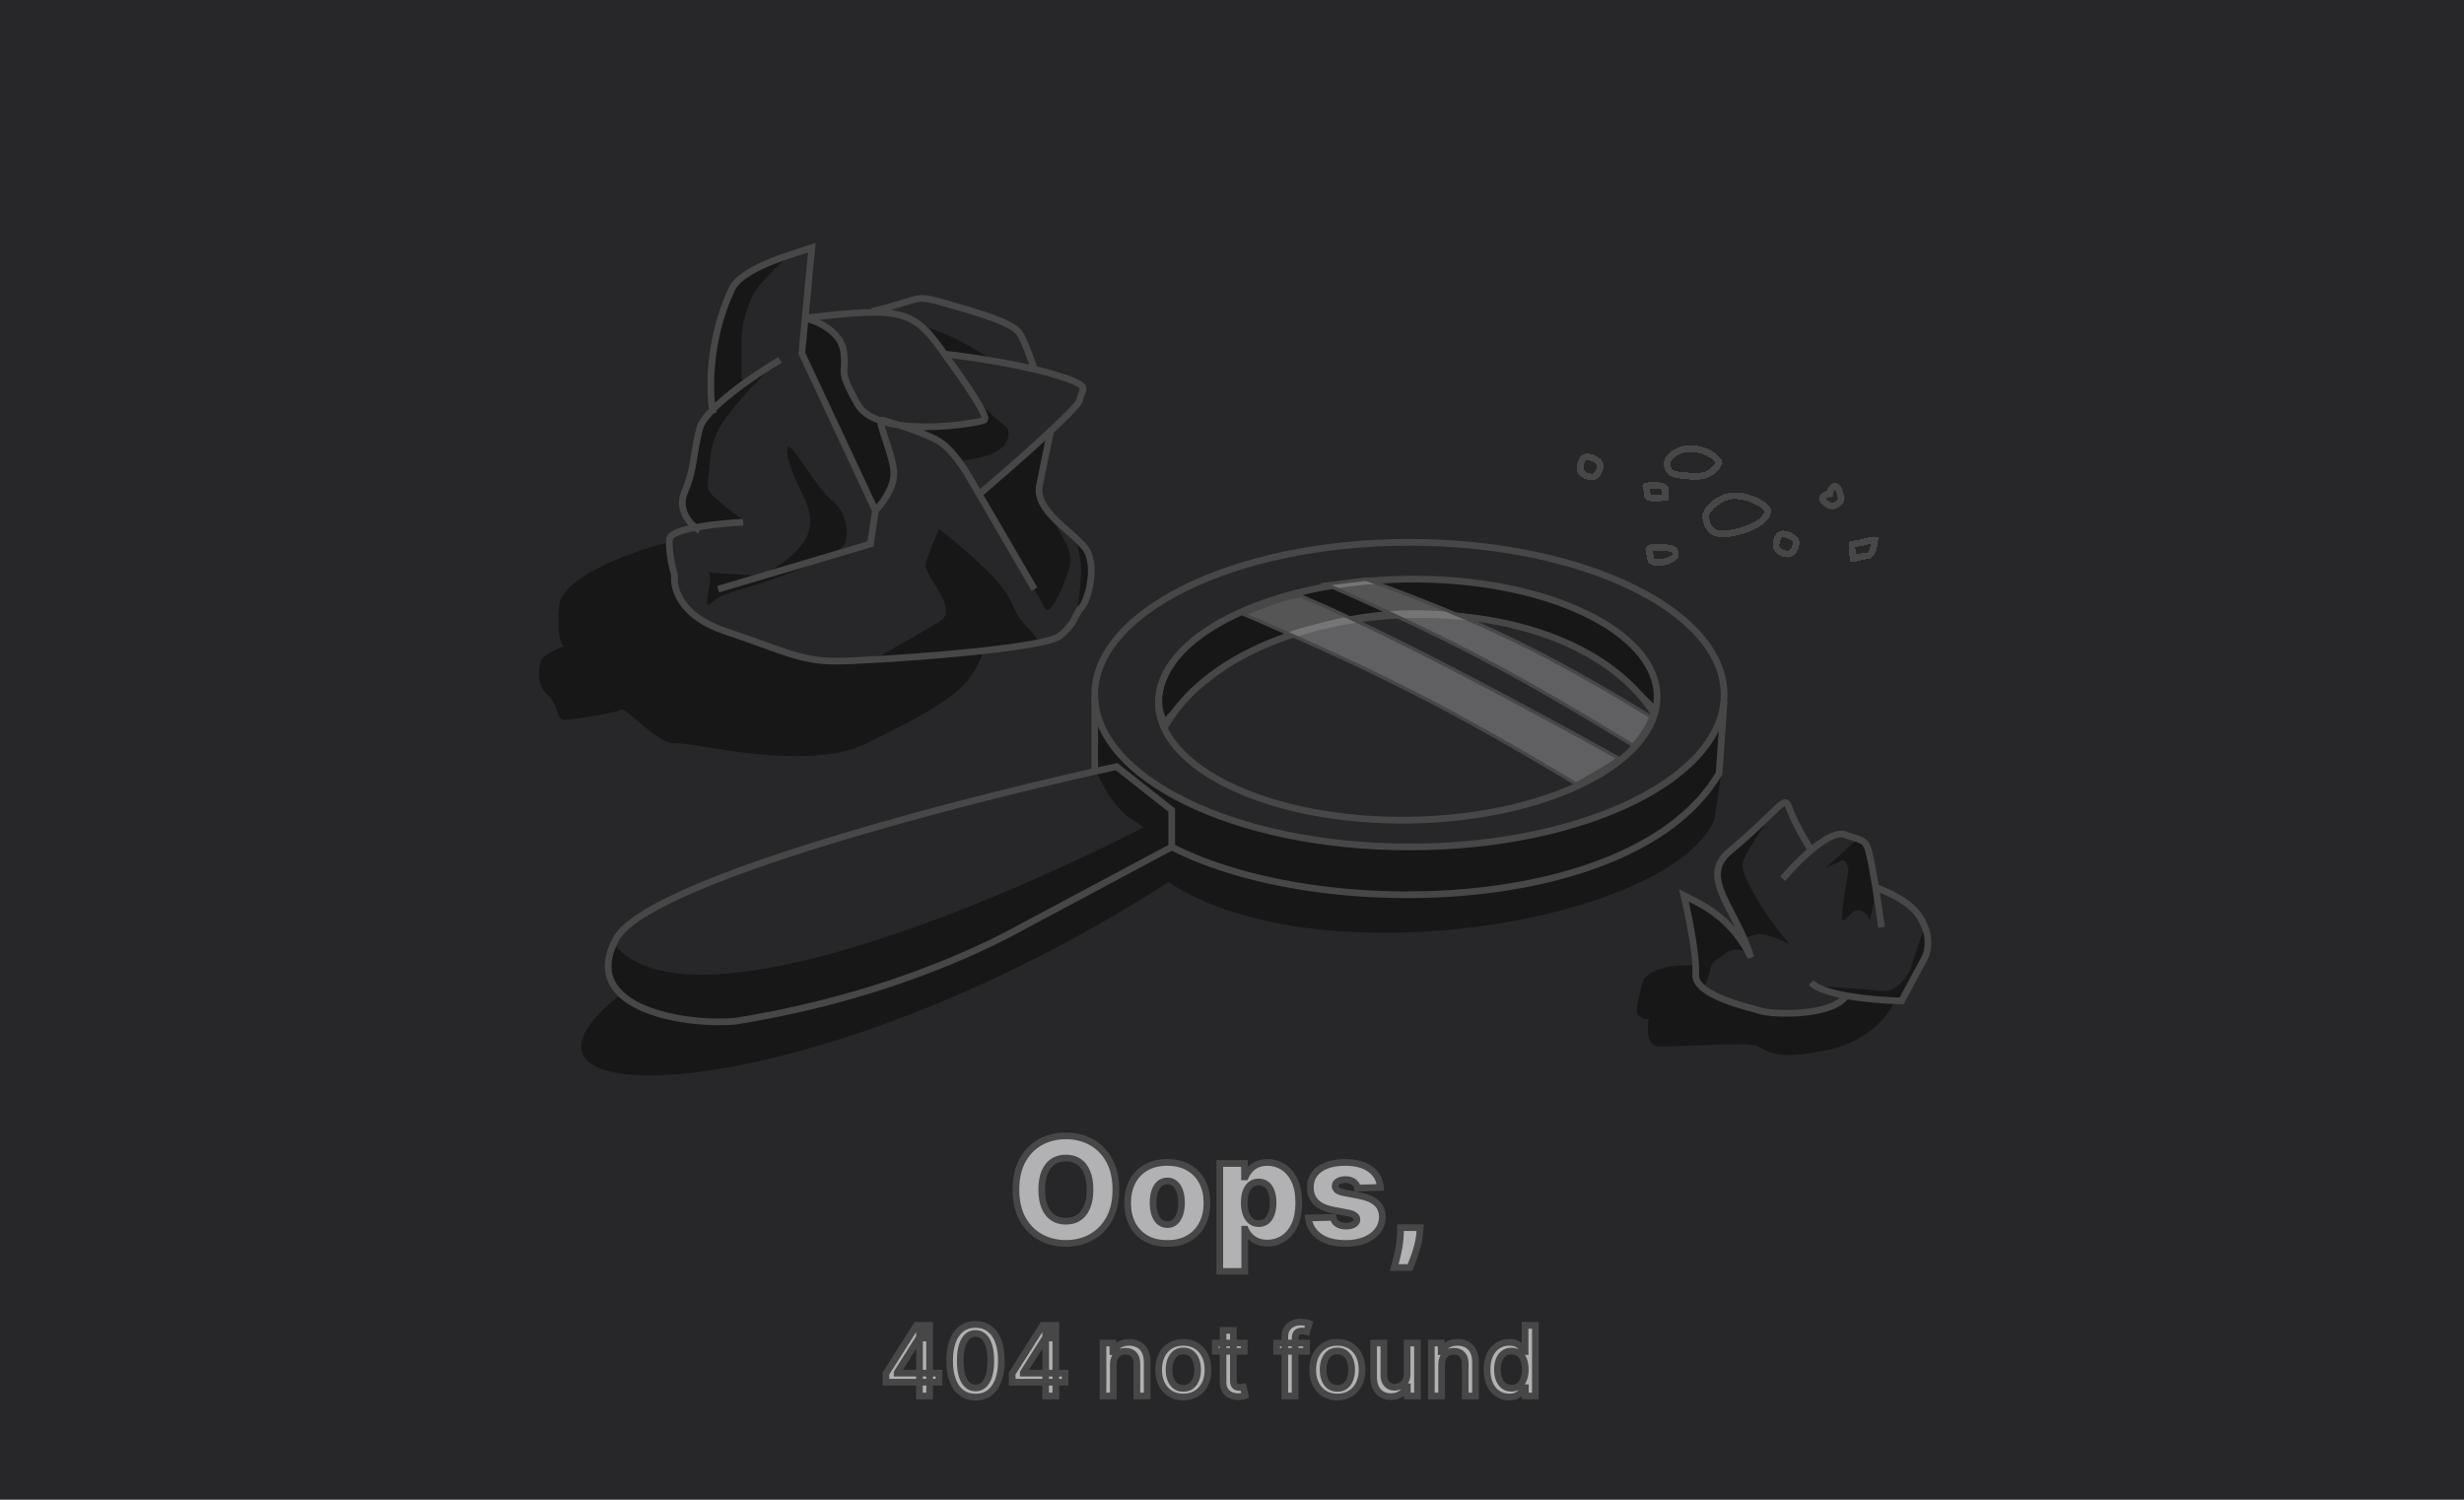 <svg width="736" height="448" viewBox="0 0 736 448" fill="none" xmlns="http://www.w3.org/2000/svg">
<rect width="736" height="448" fill="#27272A"/>
<mask id="path-2-outside-1_36_2" maskUnits="userSpaceOnUse" x="263" y="393" width="197" height="26" fill="black">
<rect fill="white" x="263" y="393" width="197" height="26"/>
<path d="M264.635 412.881V410.306L273.749 395.909H275.778V399.699H274.49L267.971 410.018V410.183H280.463V412.881H264.635ZM274.634 417V412.098L274.655 410.924V395.909H277.672V417H274.634ZM291.395 417.35C289.768 417.343 288.377 416.914 287.224 416.063C286.071 415.212 285.188 413.972 284.577 412.345C283.966 410.718 283.661 408.758 283.661 406.465C283.661 404.179 283.966 402.225 284.577 400.605C285.195 398.985 286.081 397.749 287.234 396.898C288.395 396.046 289.781 395.621 291.395 395.621C293.008 395.621 294.392 396.05 295.545 396.908C296.699 397.759 297.581 398.995 298.192 400.615C298.81 402.229 299.119 404.179 299.119 406.465C299.119 408.765 298.813 410.728 298.202 412.355C297.591 413.976 296.709 415.215 295.555 416.073C294.402 416.924 293.015 417.35 291.395 417.35ZM291.395 414.6C292.823 414.6 293.939 413.904 294.742 412.51C295.552 411.116 295.957 409.101 295.957 406.465C295.957 404.714 295.772 403.235 295.401 402.026C295.037 400.811 294.512 399.891 293.825 399.266C293.146 398.635 292.335 398.319 291.395 398.319C289.974 398.319 288.858 399.019 288.048 400.42C287.238 401.82 286.829 403.835 286.822 406.465C286.822 408.222 287.004 409.709 287.368 410.924C287.739 412.132 288.264 413.049 288.944 413.674C289.624 414.292 290.441 414.6 291.395 414.6ZM302.329 412.881V410.306L311.443 395.909H313.472V399.699H312.185L305.666 410.018V410.183H318.158V412.881H302.329ZM312.329 417V412.098L312.349 410.924V395.909H315.367V417H312.329ZM332.542 407.608V417H329.463V401.182H332.418V403.756H332.614C332.978 402.919 333.548 402.246 334.323 401.738C335.106 401.23 336.091 400.976 337.279 400.976C338.357 400.976 339.301 401.202 340.111 401.656C340.921 402.102 341.549 402.768 341.996 403.653C342.442 404.539 342.665 405.634 342.665 406.939V417H339.586V407.309C339.586 406.163 339.287 405.267 338.69 404.621C338.093 403.969 337.272 403.643 336.229 403.643C335.515 403.643 334.879 403.798 334.323 404.107C333.774 404.415 333.338 404.869 333.015 405.466C332.7 406.056 332.542 406.77 332.542 407.608ZM353.458 417.319C351.975 417.319 350.68 416.979 349.575 416.3C348.47 415.62 347.612 414.669 347.001 413.447C346.39 412.225 346.084 410.797 346.084 409.163C346.084 407.522 346.39 406.087 347.001 404.858C347.612 403.629 348.47 402.675 349.575 401.995C350.68 401.316 351.975 400.976 353.458 400.976C354.941 400.976 356.235 401.316 357.34 401.995C358.445 402.675 359.304 403.629 359.915 404.858C360.526 406.087 360.831 407.522 360.831 409.163C360.831 410.797 360.526 412.225 359.915 413.447C359.304 414.669 358.445 415.62 357.34 416.3C356.235 416.979 354.941 417.319 353.458 417.319ZM353.468 414.734C354.429 414.734 355.225 414.48 355.857 413.972C356.489 413.464 356.956 412.788 357.258 411.944C357.567 411.099 357.721 410.169 357.721 409.153C357.721 408.143 357.567 407.217 357.258 406.372C356.956 405.521 356.489 404.838 355.857 404.323C355.225 403.808 354.429 403.55 353.468 403.55C352.5 403.55 351.697 403.808 351.058 404.323C350.426 404.838 349.956 405.521 349.647 406.372C349.345 407.217 349.194 408.143 349.194 409.153C349.194 410.169 349.345 411.099 349.647 411.944C349.956 412.788 350.426 413.464 351.058 413.972C351.697 414.48 352.5 414.734 353.468 414.734ZM371.652 401.182V403.653H363.012V401.182H371.652ZM365.329 397.392H368.408V412.355C368.408 412.953 368.497 413.402 368.676 413.705C368.854 414 369.084 414.202 369.366 414.312C369.654 414.415 369.967 414.467 370.303 414.467C370.55 414.467 370.766 414.449 370.952 414.415C371.137 414.381 371.281 414.353 371.384 414.333L371.94 416.876C371.762 416.945 371.508 417.014 371.178 417.082C370.849 417.158 370.437 417.199 369.943 417.206C369.132 417.22 368.377 417.076 367.677 416.773C366.977 416.471 366.41 416.004 365.978 415.373C365.545 414.741 365.329 413.948 365.329 412.994V397.392ZM390.261 401.182V403.653H381.322V401.182H390.261ZM383.773 417V399.349C383.773 398.36 383.989 397.54 384.422 396.887C384.854 396.228 385.428 395.737 386.142 395.415C386.856 395.085 387.632 394.92 388.469 394.92C389.087 394.92 389.616 394.972 390.055 395.075C390.495 395.171 390.821 395.26 391.033 395.343L390.313 397.835C390.168 397.794 389.983 397.746 389.756 397.691C389.53 397.629 389.255 397.598 388.933 397.598C388.184 397.598 387.649 397.783 387.326 398.154C387.01 398.525 386.852 399.06 386.852 399.761V417H383.773ZM399.478 417.319C397.995 417.319 396.701 416.979 395.596 416.3C394.49 415.62 393.632 414.669 393.021 413.447C392.41 412.225 392.104 410.797 392.104 409.163C392.104 407.522 392.41 406.087 393.021 404.858C393.632 403.629 394.49 402.675 395.596 401.995C396.701 401.316 397.995 400.976 399.478 400.976C400.961 400.976 402.255 401.316 403.361 401.995C404.466 402.675 405.324 403.629 405.935 404.858C406.546 406.087 406.852 407.522 406.852 409.163C406.852 410.797 406.546 412.225 405.935 413.447C405.324 414.669 404.466 415.62 403.361 416.3C402.255 416.979 400.961 417.319 399.478 417.319ZM399.488 414.734C400.45 414.734 401.246 414.48 401.878 413.972C402.509 413.464 402.976 412.788 403.278 411.944C403.587 411.099 403.742 410.169 403.742 409.153C403.742 408.143 403.587 407.217 403.278 406.372C402.976 405.521 402.509 404.838 401.878 404.323C401.246 403.808 400.45 403.55 399.488 403.55C398.52 403.55 397.717 403.808 397.079 404.323C396.447 404.838 395.977 405.521 395.668 406.372C395.366 407.217 395.215 408.143 395.215 409.153C395.215 410.169 395.366 411.099 395.668 411.944C395.977 412.788 396.447 413.464 397.079 413.972C397.717 414.48 398.52 414.734 399.488 414.734ZM420.309 410.44V401.182H423.398V417H420.371V414.261H420.206C419.842 415.105 419.259 415.809 418.455 416.372C417.659 416.928 416.667 417.206 415.479 417.206C414.463 417.206 413.564 416.983 412.781 416.537C412.005 416.083 411.394 415.414 410.948 414.528C410.508 413.643 410.289 412.548 410.289 411.243V401.182H413.368V410.873C413.368 411.95 413.667 412.809 414.264 413.447C414.861 414.086 415.637 414.405 416.591 414.405C417.168 414.405 417.741 414.261 418.311 413.972C418.888 413.684 419.365 413.248 419.743 412.664C420.127 412.081 420.316 411.339 420.309 410.44ZM430.615 407.608V417H427.536V401.182H430.491V403.756H430.687C431.051 402.919 431.621 402.246 432.397 401.738C433.179 401.23 434.164 400.976 435.352 400.976C436.43 400.976 437.374 401.202 438.184 401.656C438.994 402.102 439.623 402.768 440.069 403.653C440.515 404.539 440.738 405.634 440.738 406.939V417H437.659V407.309C437.659 406.163 437.36 405.267 436.763 404.621C436.166 403.969 435.345 403.643 434.302 403.643C433.588 403.643 432.953 403.798 432.397 404.107C431.847 404.415 431.411 404.869 431.089 405.466C430.773 406.056 430.615 406.77 430.615 407.608ZM450.789 417.309C449.512 417.309 448.373 416.983 447.37 416.331C446.375 415.672 445.592 414.734 445.022 413.519C444.459 412.297 444.178 410.831 444.178 409.122C444.178 407.412 444.463 405.95 445.033 404.735C445.609 403.52 446.399 402.589 447.401 401.944C448.404 401.299 449.54 400.976 450.81 400.976C451.792 400.976 452.581 401.141 453.179 401.47C453.783 401.793 454.25 402.17 454.579 402.603C454.916 403.036 455.176 403.417 455.362 403.746H455.547V395.909H458.626V417H455.619V414.539H455.362C455.176 414.875 454.909 415.26 454.559 415.692C454.215 416.125 453.742 416.502 453.137 416.825C452.533 417.148 451.751 417.309 450.789 417.309ZM451.469 414.683C452.355 414.683 453.103 414.449 453.714 413.983C454.332 413.509 454.799 412.853 455.115 412.016C455.437 411.178 455.599 410.203 455.599 409.091C455.599 407.992 455.441 407.031 455.125 406.207C454.809 405.384 454.346 404.742 453.735 404.282C453.124 403.822 452.368 403.592 451.469 403.592C450.542 403.592 449.77 403.832 449.152 404.312C448.534 404.793 448.067 405.449 447.751 406.279C447.442 407.11 447.288 408.047 447.288 409.091C447.288 410.148 447.446 411.099 447.762 411.944C448.077 412.788 448.544 413.457 449.162 413.952C449.787 414.439 450.556 414.683 451.469 414.683Z"/>
</mask>
<path d="M264.635 412.881V410.306L273.749 395.909H275.778V399.699H274.49L267.971 410.018V410.183H280.463V412.881H264.635ZM274.634 417V412.098L274.655 410.924V395.909H277.672V417H274.634ZM291.395 417.35C289.768 417.343 288.377 416.914 287.224 416.063C286.071 415.212 285.188 413.972 284.577 412.345C283.966 410.718 283.661 408.758 283.661 406.465C283.661 404.179 283.966 402.225 284.577 400.605C285.195 398.985 286.081 397.749 287.234 396.898C288.395 396.046 289.781 395.621 291.395 395.621C293.008 395.621 294.392 396.05 295.545 396.908C296.699 397.759 297.581 398.995 298.192 400.615C298.81 402.229 299.119 404.179 299.119 406.465C299.119 408.765 298.813 410.728 298.202 412.355C297.591 413.976 296.709 415.215 295.555 416.073C294.402 416.924 293.015 417.35 291.395 417.35ZM291.395 414.6C292.823 414.6 293.939 413.904 294.742 412.51C295.552 411.116 295.957 409.101 295.957 406.465C295.957 404.714 295.772 403.235 295.401 402.026C295.037 400.811 294.512 399.891 293.825 399.266C293.146 398.635 292.335 398.319 291.395 398.319C289.974 398.319 288.858 399.019 288.048 400.42C287.238 401.82 286.829 403.835 286.822 406.465C286.822 408.222 287.004 409.709 287.368 410.924C287.739 412.132 288.264 413.049 288.944 413.674C289.624 414.292 290.441 414.6 291.395 414.6ZM302.329 412.881V410.306L311.443 395.909H313.472V399.699H312.185L305.666 410.018V410.183H318.158V412.881H302.329ZM312.329 417V412.098L312.349 410.924V395.909H315.367V417H312.329ZM332.542 407.608V417H329.463V401.182H332.418V403.756H332.614C332.978 402.919 333.548 402.246 334.323 401.738C335.106 401.23 336.091 400.976 337.279 400.976C338.357 400.976 339.301 401.202 340.111 401.656C340.921 402.102 341.549 402.768 341.996 403.653C342.442 404.539 342.665 405.634 342.665 406.939V417H339.586V407.309C339.586 406.163 339.287 405.267 338.69 404.621C338.093 403.969 337.272 403.643 336.229 403.643C335.515 403.643 334.879 403.798 334.323 404.107C333.774 404.415 333.338 404.869 333.015 405.466C332.7 406.056 332.542 406.77 332.542 407.608ZM353.458 417.319C351.975 417.319 350.68 416.979 349.575 416.3C348.47 415.62 347.612 414.669 347.001 413.447C346.39 412.225 346.084 410.797 346.084 409.163C346.084 407.522 346.39 406.087 347.001 404.858C347.612 403.629 348.47 402.675 349.575 401.995C350.68 401.316 351.975 400.976 353.458 400.976C354.941 400.976 356.235 401.316 357.34 401.995C358.445 402.675 359.304 403.629 359.915 404.858C360.526 406.087 360.831 407.522 360.831 409.163C360.831 410.797 360.526 412.225 359.915 413.447C359.304 414.669 358.445 415.62 357.34 416.3C356.235 416.979 354.941 417.319 353.458 417.319ZM353.468 414.734C354.429 414.734 355.225 414.48 355.857 413.972C356.489 413.464 356.956 412.788 357.258 411.944C357.567 411.099 357.721 410.169 357.721 409.153C357.721 408.143 357.567 407.217 357.258 406.372C356.956 405.521 356.489 404.838 355.857 404.323C355.225 403.808 354.429 403.55 353.468 403.55C352.5 403.55 351.697 403.808 351.058 404.323C350.426 404.838 349.956 405.521 349.647 406.372C349.345 407.217 349.194 408.143 349.194 409.153C349.194 410.169 349.345 411.099 349.647 411.944C349.956 412.788 350.426 413.464 351.058 413.972C351.697 414.48 352.5 414.734 353.468 414.734ZM371.652 401.182V403.653H363.012V401.182H371.652ZM365.329 397.392H368.408V412.355C368.408 412.953 368.497 413.402 368.676 413.705C368.854 414 369.084 414.202 369.366 414.312C369.654 414.415 369.967 414.467 370.303 414.467C370.55 414.467 370.766 414.449 370.952 414.415C371.137 414.381 371.281 414.353 371.384 414.333L371.94 416.876C371.762 416.945 371.508 417.014 371.178 417.082C370.849 417.158 370.437 417.199 369.943 417.206C369.132 417.22 368.377 417.076 367.677 416.773C366.977 416.471 366.41 416.004 365.978 415.373C365.545 414.741 365.329 413.948 365.329 412.994V397.392ZM390.261 401.182V403.653H381.322V401.182H390.261ZM383.773 417V399.349C383.773 398.36 383.989 397.54 384.422 396.887C384.854 396.228 385.428 395.737 386.142 395.415C386.856 395.085 387.632 394.92 388.469 394.92C389.087 394.92 389.616 394.972 390.055 395.075C390.495 395.171 390.821 395.26 391.033 395.343L390.313 397.835C390.168 397.794 389.983 397.746 389.756 397.691C389.53 397.629 389.255 397.598 388.933 397.598C388.184 397.598 387.649 397.783 387.326 398.154C387.01 398.525 386.852 399.06 386.852 399.761V417H383.773ZM399.478 417.319C397.995 417.319 396.701 416.979 395.596 416.3C394.49 415.62 393.632 414.669 393.021 413.447C392.41 412.225 392.104 410.797 392.104 409.163C392.104 407.522 392.41 406.087 393.021 404.858C393.632 403.629 394.49 402.675 395.596 401.995C396.701 401.316 397.995 400.976 399.478 400.976C400.961 400.976 402.255 401.316 403.361 401.995C404.466 402.675 405.324 403.629 405.935 404.858C406.546 406.087 406.852 407.522 406.852 409.163C406.852 410.797 406.546 412.225 405.935 413.447C405.324 414.669 404.466 415.62 403.361 416.3C402.255 416.979 400.961 417.319 399.478 417.319ZM399.488 414.734C400.45 414.734 401.246 414.48 401.878 413.972C402.509 413.464 402.976 412.788 403.278 411.944C403.587 411.099 403.742 410.169 403.742 409.153C403.742 408.143 403.587 407.217 403.278 406.372C402.976 405.521 402.509 404.838 401.878 404.323C401.246 403.808 400.45 403.55 399.488 403.55C398.52 403.55 397.717 403.808 397.079 404.323C396.447 404.838 395.977 405.521 395.668 406.372C395.366 407.217 395.215 408.143 395.215 409.153C395.215 410.169 395.366 411.099 395.668 411.944C395.977 412.788 396.447 413.464 397.079 413.972C397.717 414.48 398.52 414.734 399.488 414.734ZM420.309 410.44V401.182H423.398V417H420.371V414.261H420.206C419.842 415.105 419.259 415.809 418.455 416.372C417.659 416.928 416.667 417.206 415.479 417.206C414.463 417.206 413.564 416.983 412.781 416.537C412.005 416.083 411.394 415.414 410.948 414.528C410.508 413.643 410.289 412.548 410.289 411.243V401.182H413.368V410.873C413.368 411.95 413.667 412.809 414.264 413.447C414.861 414.086 415.637 414.405 416.591 414.405C417.168 414.405 417.741 414.261 418.311 413.972C418.888 413.684 419.365 413.248 419.743 412.664C420.127 412.081 420.316 411.339 420.309 410.44ZM430.615 407.608V417H427.536V401.182H430.491V403.756H430.687C431.051 402.919 431.621 402.246 432.397 401.738C433.179 401.23 434.164 400.976 435.352 400.976C436.43 400.976 437.374 401.202 438.184 401.656C438.994 402.102 439.623 402.768 440.069 403.653C440.515 404.539 440.738 405.634 440.738 406.939V417H437.659V407.309C437.659 406.163 437.36 405.267 436.763 404.621C436.166 403.969 435.345 403.643 434.302 403.643C433.588 403.643 432.953 403.798 432.397 404.107C431.847 404.415 431.411 404.869 431.089 405.466C430.773 406.056 430.615 406.77 430.615 407.608ZM450.789 417.309C449.512 417.309 448.373 416.983 447.37 416.331C446.375 415.672 445.592 414.734 445.022 413.519C444.459 412.297 444.178 410.831 444.178 409.122C444.178 407.412 444.463 405.95 445.033 404.735C445.609 403.52 446.399 402.589 447.401 401.944C448.404 401.299 449.54 400.976 450.81 400.976C451.792 400.976 452.581 401.141 453.179 401.47C453.783 401.793 454.25 402.17 454.579 402.603C454.916 403.036 455.176 403.417 455.362 403.746H455.547V395.909H458.626V417H455.619V414.539H455.362C455.176 414.875 454.909 415.26 454.559 415.692C454.215 416.125 453.742 416.502 453.137 416.825C452.533 417.148 451.751 417.309 450.789 417.309ZM451.469 414.683C452.355 414.683 453.103 414.449 453.714 413.983C454.332 413.509 454.799 412.853 455.115 412.016C455.437 411.178 455.599 410.203 455.599 409.091C455.599 407.992 455.441 407.031 455.125 406.207C454.809 405.384 454.346 404.742 453.735 404.282C453.124 403.822 452.368 403.592 451.469 403.592C450.542 403.592 449.77 403.832 449.152 404.312C448.534 404.793 448.067 405.449 447.751 406.279C447.442 407.11 447.288 408.047 447.288 409.091C447.288 410.148 447.446 411.099 447.762 411.944C448.077 412.788 448.544 413.457 449.162 413.952C449.787 414.439 450.556 414.683 451.469 414.683Z" fill="#B2B2B4"/>
<path d="M264.635 412.881H263.635V413.881H264.635V412.881ZM264.635 410.306L263.79 409.771L263.635 410.016V410.306H264.635ZM273.749 395.909V394.909H273.198L272.904 395.374L273.749 395.909ZM275.778 395.909H276.778V394.909H275.778V395.909ZM275.778 399.699V400.699H276.778V399.699H275.778ZM274.49 399.699V398.699H273.939L273.645 399.165L274.49 399.699ZM267.971 410.018L267.126 409.484L266.971 409.728V410.018H267.971ZM267.971 410.183H266.971V411.183H267.971V410.183ZM280.463 410.183H281.463V409.183H280.463V410.183ZM280.463 412.881V413.881H281.463V412.881H280.463ZM274.634 417H273.634V418H274.634V417ZM274.634 412.098L273.635 412.08L273.634 412.089V412.098H274.634ZM274.655 410.924L275.655 410.942L275.655 410.933V410.924H274.655ZM274.655 395.909V394.909H273.655V395.909H274.655ZM277.672 395.909H278.672V394.909H277.672V395.909ZM277.672 417V418H278.672V417H277.672ZM265.635 412.881V410.306H263.635V412.881H265.635ZM265.48 410.841L274.594 396.444L272.904 395.374L263.79 409.771L265.48 410.841ZM273.749 396.909H275.778V394.909H273.749V396.909ZM274.778 395.909V399.699H276.778V395.909H274.778ZM275.778 398.699H274.49V400.699H275.778V398.699ZM273.645 399.165L267.126 409.484L268.817 410.552L275.336 400.233L273.645 399.165ZM266.971 410.018V410.183H268.971V410.018H266.971ZM267.971 411.183H280.463V409.183H267.971V411.183ZM279.463 410.183V412.881H281.463V410.183H279.463ZM280.463 411.881H264.635V413.881H280.463V411.881ZM275.634 417V412.098H273.634V417H275.634ZM275.634 412.116L275.655 410.942L273.655 410.906L273.635 412.08L275.634 412.116ZM275.655 410.924V395.909H273.655V410.924H275.655ZM274.655 396.909H277.672V394.909H274.655V396.909ZM276.672 395.909V417H278.672V395.909H276.672ZM277.672 416H274.634V418H277.672V416ZM291.395 417.35L291.391 418.35H291.395V417.35ZM284.577 412.345L285.514 411.994L284.577 412.345ZM284.577 400.605L283.643 400.249L283.642 400.252L284.577 400.605ZM287.234 396.898L286.643 396.091L286.641 396.093L287.234 396.898ZM295.545 396.908L294.948 397.71L294.951 397.713L295.545 396.908ZM298.192 400.615L297.256 400.968L297.258 400.973L298.192 400.615ZM298.202 412.355L299.138 412.708L299.138 412.707L298.202 412.355ZM295.555 416.073L296.149 416.878L296.152 416.875L295.555 416.073ZM294.742 412.51L293.877 412.007L293.875 412.011L294.742 412.51ZM295.401 402.026L294.443 402.313L294.445 402.32L295.401 402.026ZM293.825 399.266L293.145 399.999L293.152 400.006L293.825 399.266ZM288.048 400.42L287.182 399.919H287.182L288.048 400.42ZM286.822 406.465L285.822 406.462V406.465H286.822ZM287.368 410.924L286.41 411.211L286.412 411.217L287.368 410.924ZM288.944 413.674L288.267 414.41L288.271 414.414L288.944 413.674ZM291.399 416.35C289.954 416.344 288.778 415.967 287.818 415.258L286.63 416.867C287.977 417.861 289.581 418.342 291.391 418.35L291.399 416.35ZM287.818 415.258C286.85 414.544 286.071 413.479 285.514 411.994L283.641 412.697C284.306 414.466 285.291 415.879 286.63 416.867L287.818 415.258ZM285.514 411.994C284.956 410.508 284.661 408.674 284.661 406.465H282.661C282.661 408.842 282.977 410.928 283.641 412.697L285.514 411.994ZM284.661 406.465C284.661 404.263 284.956 402.436 285.513 400.958L283.642 400.252C282.977 402.015 282.661 404.095 282.661 406.465H284.661ZM285.512 400.961C286.076 399.482 286.859 398.418 287.828 397.702L286.641 396.093C285.303 397.08 284.315 398.487 283.643 400.249L285.512 400.961ZM287.826 397.704C288.794 396.994 289.967 396.621 291.395 396.621V394.621C289.596 394.621 287.995 395.099 286.643 396.091L287.826 397.704ZM291.395 396.621C292.821 396.621 293.988 396.996 294.948 397.71L296.142 396.106C294.795 395.104 293.196 394.621 291.395 394.621V396.621ZM294.951 397.713C295.92 398.428 296.699 399.491 297.256 400.968L299.127 400.263C298.463 398.5 297.477 397.091 296.139 396.103L294.951 397.713ZM297.258 400.973C297.82 402.442 298.119 404.264 298.119 406.465H300.119C300.119 404.094 299.799 402.016 299.126 400.258L297.258 400.973ZM298.119 406.465C298.119 408.681 297.824 410.519 297.266 412.004L299.138 412.707C299.803 410.938 300.119 408.848 300.119 406.465H298.119ZM297.266 412.003C296.709 413.481 295.929 414.548 294.958 415.271L296.152 416.875C297.488 415.881 298.473 414.471 299.138 412.708L297.266 412.003ZM294.962 415.269C294.002 415.977 292.83 416.35 291.395 416.35V418.35C293.2 418.35 294.802 417.872 296.149 416.878L294.962 415.269ZM291.395 415.6C293.232 415.6 294.654 414.666 295.608 413.009L293.875 412.011C293.224 413.142 292.414 413.6 291.395 413.6V415.6ZM295.606 413.012C296.545 411.398 296.957 409.177 296.957 406.465H294.957C294.957 409.025 294.559 410.834 293.877 412.007L295.606 413.012ZM296.957 406.465C296.957 404.65 296.766 403.065 296.357 401.733L294.445 402.32C294.778 403.404 294.957 404.778 294.957 406.465H296.957ZM296.359 401.739C295.961 400.412 295.36 399.311 294.498 398.527L293.152 400.006C293.664 400.472 294.113 401.211 294.443 402.313L296.359 401.739ZM294.506 398.534C293.639 397.728 292.584 397.319 291.395 397.319V399.319C292.087 399.319 292.653 399.542 293.145 399.999L294.506 398.534ZM291.395 397.319C289.561 397.319 288.141 398.261 287.182 399.919L288.914 400.92C289.575 399.778 290.386 399.319 291.395 399.319V397.319ZM287.182 399.919C286.246 401.538 285.83 403.756 285.822 406.462L287.822 406.467C287.829 403.915 288.23 402.103 288.914 400.92L287.182 399.919ZM285.822 406.465C285.822 408.285 286.01 409.875 286.41 411.211L288.326 410.637C287.999 409.543 287.822 408.16 287.822 406.465H285.822ZM286.412 411.217C286.817 412.535 287.417 413.629 288.267 414.41L289.621 412.937C289.111 412.469 288.661 411.729 288.324 410.631L286.412 411.217ZM288.271 414.414C289.143 415.206 290.202 415.6 291.395 415.6V413.6C290.679 413.6 290.104 413.377 289.617 412.934L288.271 414.414ZM302.329 412.881H301.329V413.881H302.329V412.881ZM302.329 410.306L301.484 409.771L301.329 410.016V410.306H302.329ZM311.443 395.909V394.909H310.893L310.598 395.374L311.443 395.909ZM313.472 395.909H314.472V394.909H313.472V395.909ZM313.472 399.699V400.699H314.472V399.699H313.472ZM312.185 399.699V398.699H311.633L311.339 399.165L312.185 399.699ZM305.666 410.018L304.82 409.484L304.666 409.728V410.018H305.666ZM305.666 410.183H304.666V411.183H305.666V410.183ZM318.158 410.183H319.158V409.183H318.158V410.183ZM318.158 412.881V413.881H319.158V412.881H318.158ZM312.329 417H311.329V418H312.329V417ZM312.329 412.098L311.329 412.08L311.329 412.089V412.098H312.329ZM312.349 410.924L313.349 410.942L313.349 410.933V410.924H312.349ZM312.349 395.909V394.909H311.349V395.909H312.349ZM315.367 395.909H316.367V394.909H315.367V395.909ZM315.367 417V418H316.367V417H315.367ZM303.329 412.881V410.306H301.329V412.881H303.329ZM303.174 410.841L312.288 396.444L310.598 395.374L301.484 409.771L303.174 410.841ZM311.443 396.909H313.472V394.909H311.443V396.909ZM312.472 395.909V399.699H314.472V395.909H312.472ZM313.472 398.699H312.185V400.699H313.472V398.699ZM311.339 399.165L304.82 409.484L306.511 410.552L313.03 400.233L311.339 399.165ZM304.666 410.018V410.183H306.666V410.018H304.666ZM305.666 411.183H318.158V409.183H305.666V411.183ZM317.158 410.183V412.881H319.158V410.183H317.158ZM318.158 411.881H302.329V413.881H318.158V411.881ZM313.329 417V412.098H311.329V417H313.329ZM313.329 412.116L313.349 410.942L311.349 410.906L311.329 412.08L313.329 412.116ZM313.349 410.924V395.909H311.349V410.924H313.349ZM312.349 396.909H315.367V394.909H312.349V396.909ZM314.367 395.909V417H316.367V395.909H314.367ZM315.367 416H312.329V418H315.367V416ZM332.542 417V418H333.542V417H332.542ZM329.463 417H328.463V418H329.463V417ZM329.463 401.182V400.182H328.463V401.182H329.463ZM332.418 401.182H333.418V400.182H332.418V401.182ZM332.418 403.756H331.418V404.756H332.418V403.756ZM332.614 403.756V404.756H333.27L333.531 404.155L332.614 403.756ZM334.323 401.738L333.779 400.899L333.775 400.901L334.323 401.738ZM340.111 401.656L339.623 402.528L339.628 402.531L340.111 401.656ZM341.996 403.653L341.103 404.103L341.996 403.653ZM342.665 417V418H343.665V417H342.665ZM339.586 417H338.586V418H339.586V417ZM338.69 404.621L337.952 405.297L337.956 405.301L338.69 404.621ZM334.323 404.107L333.838 403.232L333.833 403.235L334.323 404.107ZM333.015 405.466L332.136 404.991L332.134 404.994L333.015 405.466ZM331.542 407.608V417H333.542V407.608H331.542ZM332.542 416H329.463V418H332.542V416ZM330.463 417V401.182H328.463V417H330.463ZM329.463 402.182H332.418V400.182H329.463V402.182ZM331.418 401.182V403.756H333.418V401.182H331.418ZM332.418 404.756H332.614V402.756H332.418V404.756ZM333.531 404.155C333.816 403.499 334.256 402.977 334.871 402.575L333.775 400.901C332.839 401.515 332.14 402.338 331.697 403.358L333.531 404.155ZM334.868 402.577C335.449 402.199 336.232 401.976 337.279 401.976V399.976C335.95 399.976 334.763 400.261 333.779 400.899L334.868 402.577ZM337.279 401.976C338.214 401.976 338.984 402.171 339.623 402.528L340.599 400.783C339.617 400.234 338.5 399.976 337.279 399.976V401.976ZM339.628 402.531C340.249 402.873 340.74 403.384 341.103 404.103L342.889 403.203C342.358 402.151 341.593 401.33 340.593 400.78L339.628 402.531ZM341.103 404.103C341.46 404.813 341.665 405.743 341.665 406.939H343.665C343.665 405.525 343.424 404.266 342.889 403.203L341.103 404.103ZM341.665 406.939V417H343.665V406.939H341.665ZM342.665 416H339.586V418H342.665V416ZM340.586 417V407.309H338.586V417H340.586ZM340.586 407.309C340.586 405.99 340.239 404.823 339.424 403.942L337.956 405.301C338.335 405.711 338.586 406.336 338.586 407.309H340.586ZM339.427 403.946C338.606 403.05 337.497 402.643 336.229 402.643V404.643C337.047 404.643 337.579 404.889 337.952 405.297L339.427 403.946ZM336.229 402.643C335.366 402.643 334.56 402.831 333.838 403.232L334.809 404.981C335.199 404.764 335.663 404.643 336.229 404.643V402.643ZM333.833 403.235C333.106 403.644 332.541 404.24 332.136 404.991L333.895 405.941C334.135 405.497 334.442 405.187 334.814 404.978L333.833 403.235ZM332.134 404.994C331.723 405.762 331.542 406.646 331.542 407.608H333.542C333.542 406.894 333.676 406.351 333.897 405.938L332.134 404.994ZM347.001 413.447L347.895 413L347.001 413.447ZM349.575 401.995L350.099 402.847V402.847L349.575 401.995ZM357.34 401.995L356.816 402.847L357.34 401.995ZM359.915 413.447L359.02 413L359.915 413.447ZM357.34 416.3L357.864 417.152L357.34 416.3ZM355.857 413.972L355.23 413.193V413.193L355.857 413.972ZM357.258 411.944L356.318 411.6L356.316 411.607L357.258 411.944ZM357.258 406.372L356.315 406.707L356.319 406.716L357.258 406.372ZM355.857 404.323L355.225 405.098L355.857 404.323ZM351.058 404.323L350.43 403.544L350.426 403.548L351.058 404.323ZM349.647 406.372L348.707 406.031L348.706 406.035L349.647 406.372ZM349.647 411.944L348.706 412.28L348.708 412.287L349.647 411.944ZM351.058 413.972L350.431 414.752L350.435 414.755L351.058 413.972ZM353.458 416.319C352.133 416.319 351.025 416.017 350.099 415.448L349.051 417.152C350.336 417.941 351.817 418.319 353.458 418.319V416.319ZM350.099 415.448C349.161 414.871 348.427 414.064 347.895 413L346.106 413.894C346.796 415.274 347.779 416.369 349.051 417.152L350.099 415.448ZM347.895 413C347.366 411.941 347.084 410.672 347.084 409.163H345.084C345.084 410.922 345.413 412.509 346.106 413.894L347.895 413ZM347.084 409.163C347.084 407.647 347.366 406.37 347.896 405.304L346.105 404.413C345.413 405.805 345.084 407.398 345.084 409.163H347.084ZM347.896 405.304C348.429 404.232 349.162 403.423 350.099 402.847L349.051 401.144C347.777 401.927 346.794 403.027 346.105 404.413L347.896 405.304ZM350.099 402.847C351.025 402.278 352.133 401.976 353.458 401.976V399.976C351.817 399.976 350.336 400.354 349.051 401.144L350.099 402.847ZM353.458 401.976C354.783 401.976 355.89 402.278 356.816 402.847L357.864 401.144C356.579 400.354 355.098 399.976 353.458 399.976V401.976ZM356.816 402.847C357.753 403.423 358.486 404.232 359.019 405.304L360.81 404.413C360.121 403.027 359.138 401.927 357.864 401.144L356.816 402.847ZM359.019 405.304C359.549 406.37 359.831 407.647 359.831 409.163H361.831C361.831 407.398 361.502 405.805 360.81 404.413L359.019 405.304ZM359.831 409.163C359.831 410.672 359.549 411.941 359.02 413L360.809 413.894C361.502 412.509 361.831 410.922 361.831 409.163H359.831ZM359.02 413C358.488 414.064 357.754 414.871 356.816 415.448L357.864 417.152C359.137 416.369 360.119 415.274 360.809 413.894L359.02 413ZM356.816 415.448C355.89 416.017 354.783 416.319 353.458 416.319V418.319C355.098 418.319 356.579 417.941 357.864 417.152L356.816 415.448ZM353.468 415.734C354.613 415.734 355.643 415.428 356.484 414.752L355.23 413.193C354.808 413.533 354.245 413.734 353.468 413.734V415.734ZM356.484 414.752C357.274 414.116 357.842 413.279 358.199 412.28L356.316 411.607C356.069 412.297 355.703 412.813 355.23 413.193L356.484 414.752ZM358.197 412.287C358.551 411.319 358.721 410.271 358.721 409.153H356.721C356.721 410.067 356.582 410.879 356.319 411.6L358.197 412.287ZM358.721 409.153C358.721 408.04 358.551 406.996 358.197 406.029L356.319 406.716C356.583 407.438 356.721 408.246 356.721 409.153H358.721ZM358.2 406.038C357.844 405.033 357.278 404.191 356.489 403.548L355.225 405.098C355.7 405.485 356.068 406.009 356.315 406.707L358.2 406.038ZM356.489 403.548C355.648 402.862 354.616 402.55 353.468 402.55V404.55C354.242 404.55 354.803 404.754 355.225 405.098L356.489 403.548ZM353.468 402.55C352.314 402.55 351.277 402.861 350.43 403.544L351.686 405.101C352.116 404.754 352.685 404.55 353.468 404.55V402.55ZM350.426 403.548C349.639 404.189 349.071 405.029 348.707 406.031L350.587 406.713C350.842 406.012 351.214 405.486 351.69 405.098L350.426 403.548ZM348.706 406.035C348.36 407.001 348.194 408.043 348.194 409.153H350.194C350.194 408.244 350.33 407.433 350.589 406.709L348.706 406.035ZM348.194 409.153C348.194 410.269 348.36 411.314 348.706 412.28L350.589 411.607C350.33 410.884 350.194 410.069 350.194 409.153H348.194ZM348.708 412.287C349.073 413.283 349.643 414.117 350.431 414.752L351.685 413.193C351.21 412.811 350.84 412.293 350.586 411.6L348.708 412.287ZM350.435 414.755C351.282 415.429 352.317 415.734 353.468 415.734V413.734C352.682 413.734 352.111 413.532 351.681 413.19L350.435 414.755ZM371.652 401.182H372.652V400.182H371.652V401.182ZM371.652 403.653V404.653H372.652V403.653H371.652ZM363.012 403.653H362.012V404.653H363.012V403.653ZM363.012 401.182V400.182H362.012V401.182H363.012ZM365.329 397.392V396.392H364.329V397.392H365.329ZM368.408 397.392H369.408V396.392H368.408V397.392ZM368.676 413.705L367.815 414.213L367.82 414.222L368.676 413.705ZM369.366 414.312L369.002 415.244L369.016 415.249L369.03 415.254L369.366 414.312ZM370.952 414.415L371.134 415.398V415.398L370.952 414.415ZM371.384 414.333L372.361 414.119L372.151 413.16L371.188 413.352L371.384 414.333ZM371.94 416.876L372.299 417.81L373.101 417.502L372.917 416.663L371.94 416.876ZM371.178 417.082L370.974 416.103L370.965 416.105L370.955 416.108L371.178 417.082ZM369.943 417.206L369.929 416.206L369.926 416.206L369.943 417.206ZM367.677 416.773L367.281 417.692L367.677 416.773ZM365.978 415.373L365.153 415.938V415.938L365.978 415.373ZM370.652 401.182V403.653H372.652V401.182H370.652ZM371.652 402.653H363.012V404.653H371.652V402.653ZM364.012 403.653V401.182H362.012V403.653H364.012ZM363.012 402.182H371.652V400.182H363.012V402.182ZM365.329 398.392H368.408V396.392H365.329V398.392ZM367.408 397.392V412.355H369.408V397.392H367.408ZM367.408 412.355C367.408 413.021 367.502 413.684 367.815 414.213L369.537 413.196C369.493 413.121 369.408 412.884 369.408 412.355H367.408ZM367.82 414.222C368.096 414.678 368.487 415.043 369.002 415.244L369.729 413.381C369.682 413.362 369.613 413.322 369.532 413.187L367.82 414.222ZM369.03 415.254C369.436 415.399 369.863 415.467 370.303 415.467V413.467C370.07 413.467 369.872 413.431 369.702 413.37L369.03 415.254ZM370.303 415.467C370.594 415.467 370.873 415.447 371.134 415.398L370.77 413.432C370.66 413.452 370.507 413.467 370.303 413.467V415.467ZM371.134 415.398C371.321 415.364 371.471 415.335 371.58 415.313L371.188 413.352C371.092 413.371 370.953 413.398 370.77 413.432L371.134 415.398ZM370.407 414.546L370.964 417.09L372.917 416.663L372.361 414.119L370.407 414.546ZM371.581 415.943C371.477 415.983 371.284 416.039 370.974 416.103L371.382 418.061C371.731 417.989 372.047 417.907 372.299 417.81L371.581 415.943ZM370.955 416.108C370.718 416.162 370.382 416.2 369.929 416.206L369.956 418.206C370.492 418.198 370.98 418.154 371.402 418.057L370.955 416.108ZM369.926 416.206C369.248 416.218 368.635 416.098 368.073 415.855L367.281 417.692C368.119 418.053 369.016 418.222 369.96 418.206L369.926 416.206ZM368.073 415.855C367.547 415.628 367.129 415.284 366.803 414.808L365.153 415.938C365.691 416.725 366.406 417.314 367.281 417.692L368.073 415.855ZM366.803 414.808C366.51 414.38 366.329 413.797 366.329 412.994H364.329C364.329 414.1 364.581 415.103 365.153 415.938L366.803 414.808ZM366.329 412.994V397.392H364.329V412.994H366.329ZM390.261 401.182H391.261V400.182H390.261V401.182ZM390.261 403.653V404.653H391.261V403.653H390.261ZM381.322 403.653H380.322V404.653H381.322V403.653ZM381.322 401.182V400.182H380.322V401.182H381.322ZM383.773 417H382.773V418H383.773V417ZM384.422 396.887L385.255 397.44L385.258 397.436L384.422 396.887ZM386.142 395.415L386.554 396.326L386.561 396.323L386.142 395.415ZM390.055 395.075L389.827 396.049L389.834 396.05L389.841 396.052L390.055 395.075ZM391.033 395.343L391.994 395.621L392.249 394.741L391.394 394.41L391.033 395.343ZM390.313 397.835L390.038 398.796L390.996 399.07L391.273 398.113L390.313 397.835ZM389.756 397.691L389.493 398.655L389.507 398.659L389.521 398.663L389.756 397.691ZM387.326 398.154L386.572 397.498L386.565 397.506L387.326 398.154ZM386.852 417V418H387.852V417H386.852ZM389.261 401.182V403.653H391.261V401.182H389.261ZM390.261 402.653H381.322V404.653H390.261V402.653ZM382.322 403.653V401.182H380.322V403.653H382.322ZM381.322 402.182H390.261V400.182H381.322V402.182ZM384.773 417V399.349H382.773V417H384.773ZM384.773 399.349C384.773 398.505 384.957 397.89 385.255 397.44L383.589 396.335C383.022 397.189 382.773 398.215 382.773 399.349H384.773ZM385.258 397.436C385.587 396.935 386.014 396.57 386.554 396.326L385.73 394.504C384.842 394.905 384.122 395.522 383.586 396.339L385.258 397.436ZM386.561 396.323C387.135 396.058 387.767 395.92 388.469 395.92V393.92C387.496 393.92 386.577 394.113 385.723 394.507L386.561 396.323ZM388.469 395.92C389.036 395.92 389.484 395.968 389.827 396.049L390.283 394.101C389.747 393.976 389.138 393.92 388.469 393.92V395.92ZM389.841 396.052C390.269 396.145 390.534 396.222 390.672 396.275L391.394 394.41C391.107 394.299 390.72 394.197 390.269 394.098L389.841 396.052ZM390.073 395.065L389.352 397.557L391.273 398.113L391.994 395.621L390.073 395.065ZM390.587 396.873C390.425 396.827 390.225 396.775 389.992 396.719L389.521 398.663C389.741 398.716 389.912 398.76 390.038 398.796L390.587 396.873ZM390.02 396.726C389.682 396.634 389.314 396.598 388.933 396.598V398.598C389.197 398.598 389.378 398.624 389.493 398.655L390.02 396.726ZM388.933 396.598C388.047 396.598 387.165 396.816 386.572 397.498L388.08 398.811C388.132 398.751 388.322 398.598 388.933 398.598V396.598ZM386.565 397.506C386.04 398.122 385.852 398.925 385.852 399.761H387.852C387.852 399.196 387.981 398.927 388.087 398.803L386.565 397.506ZM385.852 399.761V417H387.852V399.761H385.852ZM386.852 416H383.773V418H386.852V416ZM393.021 413.447L393.915 413L393.021 413.447ZM395.596 401.995L396.119 402.847V402.847L395.596 401.995ZM403.361 401.995L402.837 402.847L403.361 401.995ZM405.935 413.447L405.041 413L405.935 413.447ZM403.361 416.3L403.884 417.152L403.361 416.3ZM401.878 413.972L401.251 413.193V413.193L401.878 413.972ZM403.278 411.944L402.339 411.6L402.337 411.607L403.278 411.944ZM403.278 406.372L402.336 406.707L402.339 406.716L403.278 406.372ZM401.878 404.323L401.246 405.098L401.878 404.323ZM397.079 404.323L396.451 403.544L396.447 403.548L397.079 404.323ZM395.668 406.372L394.728 406.031L394.726 406.035L395.668 406.372ZM395.668 411.944L394.726 412.28L394.729 412.287L395.668 411.944ZM397.079 413.972L396.452 414.752L396.456 414.755L397.079 413.972ZM399.478 416.319C398.153 416.319 397.046 416.017 396.119 415.448L395.072 417.152C396.356 417.941 397.837 418.319 399.478 418.319V416.319ZM396.119 415.448C395.182 414.871 394.448 414.064 393.915 413L392.127 413.894C392.816 415.274 393.799 416.369 395.072 417.152L396.119 415.448ZM393.915 413C393.386 411.941 393.104 410.672 393.104 409.163H391.104C391.104 410.922 391.434 412.509 392.127 413.894L393.915 413ZM393.104 409.163C393.104 407.647 393.386 406.37 393.916 405.304L392.126 404.413C391.434 405.805 391.104 407.398 391.104 409.163H393.104ZM393.916 405.304C394.449 404.232 395.183 403.423 396.119 402.847L395.072 401.144C393.798 401.927 392.815 403.027 392.126 404.413L393.916 405.304ZM396.119 402.847C397.046 402.278 398.153 401.976 399.478 401.976V399.976C397.837 399.976 396.356 400.354 395.072 401.144L396.119 402.847ZM399.478 401.976C400.803 401.976 401.91 402.278 402.837 402.847L403.884 401.144C402.6 400.354 401.119 399.976 399.478 399.976V401.976ZM402.837 402.847C403.773 403.423 404.507 404.232 405.04 405.304L406.831 404.413C406.141 403.027 405.159 401.927 403.884 401.144L402.837 402.847ZM405.04 405.304C405.57 406.37 405.852 407.647 405.852 409.163H407.852C407.852 407.398 407.523 405.805 406.831 404.413L405.04 405.304ZM405.852 409.163C405.852 410.672 405.57 411.941 405.041 413L406.83 413.894C407.522 412.509 407.852 410.922 407.852 409.163H405.852ZM405.041 413C404.508 414.064 403.775 414.871 402.837 415.448L403.884 417.152C405.157 416.369 406.14 415.274 406.83 413.894L405.041 413ZM402.837 415.448C401.91 416.017 400.803 416.319 399.478 416.319V418.319C401.119 418.319 402.6 417.941 403.884 417.152L402.837 415.448ZM399.488 415.734C400.633 415.734 401.663 415.428 402.504 414.752L401.251 413.193C400.828 413.533 400.266 413.734 399.488 413.734V415.734ZM402.504 414.752C403.295 414.116 403.862 413.279 404.22 412.28L402.337 411.607C402.09 412.297 401.724 412.813 401.251 413.193L402.504 414.752ZM404.217 412.287C404.571 411.319 404.742 410.271 404.742 409.153H402.742C402.742 410.067 402.603 410.879 402.339 411.6L404.217 412.287ZM404.742 409.153C404.742 408.04 404.571 406.996 404.217 406.029L402.339 406.716C402.603 407.438 402.742 408.246 402.742 409.153H404.742ZM404.221 406.038C403.864 405.033 403.298 404.191 402.509 403.548L401.246 405.098C401.72 405.485 402.088 406.009 402.336 406.707L404.221 406.038ZM402.509 403.548C401.669 402.862 400.637 402.55 399.488 402.55V404.55C400.262 404.55 400.823 404.754 401.246 405.098L402.509 403.548ZM399.488 402.55C398.335 402.55 397.298 402.861 396.451 403.544L397.706 405.101C398.136 404.754 398.706 404.55 399.488 404.55V402.55ZM396.447 403.548C395.66 404.189 395.091 405.029 394.728 406.031L396.608 406.713C396.862 406.012 397.234 405.486 397.71 405.098L396.447 403.548ZM394.726 406.035C394.381 407.001 394.215 408.043 394.215 409.153H396.215C396.215 408.244 396.35 407.433 396.609 406.709L394.726 406.035ZM394.215 409.153C394.215 410.269 394.381 411.314 394.726 412.28L396.609 411.607C396.351 410.884 396.215 410.069 396.215 409.153H394.215ZM394.729 412.287C395.093 413.283 395.663 414.117 396.452 414.752L397.705 413.193C397.231 412.811 396.86 412.293 396.607 411.6L394.729 412.287ZM396.456 414.755C397.303 415.429 398.338 415.734 399.488 415.734V413.734C398.703 413.734 398.131 413.532 397.701 413.19L396.456 414.755ZM420.309 410.44H419.309L419.309 410.448L420.309 410.44ZM420.309 401.182V400.182H419.309V401.182H420.309ZM423.398 401.182H424.398V400.182H423.398V401.182ZM423.398 417V418H424.398V417H423.398ZM420.371 417H419.371V418H420.371V417ZM420.371 414.261H421.371V413.261H420.371V414.261ZM420.206 414.261V413.261H419.548L419.288 413.865L420.206 414.261ZM418.455 416.372L419.028 417.192L419.029 417.191L418.455 416.372ZM412.781 416.537L412.277 417.4L412.286 417.405L412.781 416.537ZM410.948 414.528L410.052 414.973L410.055 414.978L410.948 414.528ZM410.289 401.182V400.182H409.289V401.182H410.289ZM413.368 401.182H414.368V400.182H413.368V401.182ZM414.264 413.447L414.994 412.764L414.264 413.447ZM418.311 413.972L417.864 413.078L417.86 413.08L418.311 413.972ZM419.743 412.664L418.907 412.114L418.903 412.121L419.743 412.664ZM421.309 410.44V401.182H419.309V410.44H421.309ZM420.309 402.182H423.398V400.182H420.309V402.182ZM422.398 401.182V417H424.398V401.182H422.398ZM423.398 416H420.371V418H423.398V416ZM421.371 417V414.261H419.371V417H421.371ZM420.371 413.261H420.206V415.261H420.371V413.261ZM419.288 413.865C419.002 414.528 418.543 415.089 417.881 415.553L419.029 417.191C419.974 416.529 420.682 415.683 421.124 414.656L419.288 413.865ZM417.883 415.552C417.289 415.967 416.508 416.206 415.479 416.206V418.206C416.825 418.206 418.029 417.889 419.028 417.192L417.883 415.552ZM415.479 416.206C414.614 416.206 413.889 416.018 413.276 415.668L412.286 417.405C413.238 417.948 414.312 418.206 415.479 418.206V416.206ZM413.285 415.673C412.693 415.327 412.21 414.81 411.841 414.078L410.055 414.978C410.579 416.018 411.317 416.84 412.277 417.4L413.285 415.673ZM411.844 414.084C411.491 413.373 411.289 412.441 411.289 411.243H409.289C409.289 412.655 409.526 413.912 410.052 414.973L411.844 414.084ZM411.289 411.243V401.182H409.289V411.243H411.289ZM410.289 402.182H413.368V400.182H410.289V402.182ZM412.368 401.182V410.873H414.368V401.182H412.368ZM412.368 410.873C412.368 412.142 412.725 413.266 413.534 414.13L414.994 412.764C414.608 412.352 414.368 411.759 414.368 410.873H412.368ZM413.534 414.13C414.338 414.991 415.388 415.405 416.591 415.405V413.405C415.886 413.405 415.384 413.181 414.994 412.764L413.534 414.13ZM416.591 415.405C417.341 415.405 418.068 415.216 418.763 414.865L417.86 413.08C417.414 413.305 416.995 413.405 416.591 413.405V415.405ZM418.758 414.867C419.507 414.492 420.115 413.929 420.582 413.208L418.903 412.121C418.615 412.567 418.268 412.876 417.864 413.078L418.758 414.867ZM420.578 413.215C421.098 412.424 421.317 411.473 421.309 410.432L419.309 410.448C419.315 411.205 419.156 411.738 418.907 412.114L420.578 413.215ZM430.615 417V418H431.615V417H430.615ZM427.536 417H426.536V418H427.536V417ZM427.536 401.182V400.182H426.536V401.182H427.536ZM430.491 401.182H431.491V400.182H430.491V401.182ZM430.491 403.756H429.491V404.756H430.491V403.756ZM430.687 403.756V404.756H431.343L431.604 404.155L430.687 403.756ZM432.397 401.738L431.852 400.899L431.849 400.901L432.397 401.738ZM438.184 401.656L437.696 402.528L437.702 402.531L438.184 401.656ZM440.069 403.653L439.176 404.103L440.069 403.653ZM440.738 417V418H441.738V417H440.738ZM437.659 417H436.659V418H437.659V417ZM436.763 404.621L436.026 405.297L436.029 405.301L436.763 404.621ZM432.397 404.107L431.911 403.232L431.906 403.235L432.397 404.107ZM431.089 405.466L430.209 404.991L430.207 404.994L431.089 405.466ZM429.615 407.608V417H431.615V407.608H429.615ZM430.615 416H427.536V418H430.615V416ZM428.536 417V401.182H426.536V417H428.536ZM427.536 402.182H430.491V400.182H427.536V402.182ZM429.491 401.182V403.756H431.491V401.182H429.491ZM430.491 404.756H430.687V402.756H430.491V404.756ZM431.604 404.155C431.889 403.499 432.329 402.977 432.944 402.575L431.849 400.901C430.912 401.515 430.213 402.338 429.77 403.358L431.604 404.155ZM432.941 402.577C433.523 402.199 434.305 401.976 435.352 401.976V399.976C434.024 399.976 432.836 400.261 431.852 400.899L432.941 402.577ZM435.352 401.976C436.287 401.976 437.058 402.171 437.696 402.528L438.672 400.783C437.691 400.234 436.573 399.976 435.352 399.976V401.976ZM437.702 402.531C438.322 402.873 438.813 403.384 439.176 404.103L440.962 403.203C440.432 402.151 439.666 401.33 438.667 400.78L437.702 402.531ZM439.176 404.103C439.533 404.813 439.738 405.743 439.738 406.939H441.738C441.738 405.525 441.497 404.266 440.962 403.203L439.176 404.103ZM439.738 406.939V417H441.738V406.939H439.738ZM440.738 416H437.659V418H440.738V416ZM438.659 417V407.309H436.659V417H438.659ZM438.659 407.309C438.659 405.99 438.312 404.823 437.497 403.942L436.029 405.301C436.408 405.711 436.659 406.336 436.659 407.309H438.659ZM437.501 403.946C436.68 403.05 435.571 402.643 434.302 402.643V404.643C435.12 404.643 435.652 404.889 436.026 405.297L437.501 403.946ZM434.302 402.643C433.439 402.643 432.633 402.831 431.911 403.232L432.882 404.981C433.272 404.764 433.737 404.643 434.302 404.643V402.643ZM431.906 403.235C431.18 403.644 430.614 404.24 430.209 404.991L431.969 405.941C432.209 405.497 432.515 405.187 432.887 404.978L431.906 403.235ZM430.207 404.994C429.796 405.762 429.615 406.646 429.615 407.608H431.615C431.615 406.894 431.749 406.351 431.97 405.938L430.207 404.994ZM447.37 416.331L446.818 417.164L446.825 417.169L447.37 416.331ZM445.022 413.519L444.114 413.938L444.117 413.944L445.022 413.519ZM445.033 404.735L444.129 404.306L444.127 404.31L445.033 404.735ZM447.401 401.944L447.943 402.785L447.401 401.944ZM453.179 401.47L452.695 402.346L452.707 402.352L453.179 401.47ZM454.579 402.603L453.784 403.209L453.79 403.217L454.579 402.603ZM455.362 403.746L454.49 404.236L454.777 404.746H455.362V403.746ZM455.547 403.746V404.746H456.547V403.746H455.547ZM455.547 395.909V394.909H454.547V395.909H455.547ZM458.626 395.909H459.626V394.909H458.626V395.909ZM458.626 417V418H459.626V417H458.626ZM455.619 417H454.619V418H455.619V417ZM455.619 414.539H456.619V413.539H455.619V414.539ZM455.362 414.539V413.539H454.771L454.486 414.056L455.362 414.539ZM454.559 415.692L453.781 415.063L453.775 415.07L454.559 415.692ZM453.714 413.983L454.321 414.777L454.322 414.776L453.714 413.983ZM455.115 412.016L454.181 411.656L454.179 411.663L455.115 412.016ZM455.125 406.207L454.191 406.565L455.125 406.207ZM453.735 404.282L453.133 405.081L453.735 404.282ZM449.152 404.312L449.766 405.102L449.152 404.312ZM447.751 406.279L446.817 405.924L446.814 405.931L447.751 406.279ZM447.762 411.944L448.698 411.593L447.762 411.944ZM449.162 413.952L448.537 414.733L448.547 414.74L449.162 413.952ZM450.789 416.309C449.692 416.309 448.745 416.032 447.916 415.492L446.825 417.169C448.001 417.934 449.332 418.309 450.789 418.309V416.309ZM447.922 415.497C447.098 414.951 446.429 414.165 445.928 413.095L444.117 413.944C444.755 415.304 445.651 416.392 446.818 417.164L447.922 415.497ZM445.931 413.101C445.442 412.04 445.178 410.725 445.178 409.122H443.178C443.178 410.938 443.477 412.554 444.114 413.938L445.931 413.101ZM445.178 409.122C445.178 407.52 445.445 406.21 445.938 405.159L444.127 404.31C443.48 405.689 443.178 407.304 443.178 409.122H445.178ZM445.936 405.163C446.443 404.095 447.116 403.317 447.943 402.785L446.86 401.103C445.681 401.862 444.775 402.945 444.129 404.306L445.936 405.163ZM447.943 402.785C448.773 402.25 449.719 401.976 450.81 401.976V399.976C449.361 399.976 448.034 400.347 446.86 401.103L447.943 402.785ZM450.81 401.976C451.692 401.976 452.297 402.126 452.695 402.346L453.662 400.595C452.866 400.155 451.891 399.976 450.81 399.976V401.976ZM452.707 402.352C453.217 402.624 453.561 402.916 453.784 403.209L455.375 401.997C454.938 401.425 454.349 400.961 453.65 400.588L452.707 402.352ZM453.79 403.217C454.108 403.626 454.337 403.964 454.49 404.236L456.233 403.256C456.016 402.869 455.723 402.445 455.368 401.989L453.79 403.217ZM455.362 404.746H455.547V402.746H455.362V404.746ZM456.547 403.746V395.909H454.547V403.746H456.547ZM455.547 396.909H458.626V394.909H455.547V396.909ZM457.626 395.909V417H459.626V395.909H457.626ZM458.626 416H455.619V418H458.626V416ZM456.619 417V414.539H454.619V417H456.619ZM455.619 413.539H455.362V415.539H455.619V413.539ZM454.486 414.056C454.339 414.324 454.109 414.658 453.781 415.063L455.336 416.321C455.708 415.861 456.014 415.427 456.238 415.021L454.486 414.056ZM453.775 415.07C453.535 415.373 453.178 415.67 452.666 415.943L453.608 417.707C454.305 417.335 454.896 416.876 455.342 416.314L453.775 415.07ZM452.666 415.943C452.254 416.163 451.649 416.309 450.789 416.309V418.309C451.852 418.309 452.813 418.132 453.608 417.707L452.666 415.943ZM451.469 415.683C452.539 415.683 453.51 415.397 454.321 414.777L453.107 413.188C452.696 413.502 452.17 413.683 451.469 413.683V415.683ZM454.322 414.776C455.11 414.173 455.679 413.354 456.05 412.368L454.179 411.663C453.919 412.353 453.554 412.845 453.106 413.189L454.322 414.776ZM456.048 412.375C456.424 411.399 456.599 410.298 456.599 409.091H454.599C454.599 410.109 454.451 410.957 454.181 411.656L456.048 412.375ZM456.599 409.091C456.599 407.899 456.428 406.812 456.059 405.849L454.191 406.565C454.454 407.251 454.599 408.086 454.599 409.091H456.599ZM456.059 405.849C455.686 404.878 455.119 404.072 454.336 403.483L453.133 405.081C453.572 405.411 453.932 405.889 454.191 406.565L456.059 405.849ZM454.336 403.483C453.523 402.87 452.546 402.592 451.469 402.592V404.592C452.191 404.592 452.725 404.773 453.133 405.081L454.336 403.483ZM451.469 402.592C450.362 402.592 449.362 402.882 448.538 403.523L449.766 405.102C450.177 404.782 450.722 404.592 451.469 404.592V402.592ZM448.538 403.523C447.757 404.131 447.189 404.946 446.817 405.924L448.686 406.635C448.946 405.952 449.311 405.455 449.766 405.102L448.538 403.523ZM446.814 405.931C446.457 406.891 446.288 407.949 446.288 409.091H448.288C448.288 408.146 448.428 407.329 448.689 406.628L446.814 405.931ZM446.288 409.091C446.288 410.248 446.461 411.32 446.825 412.294L448.698 411.593C448.431 410.878 448.288 410.049 448.288 409.091H446.288ZM446.825 412.294C447.195 413.283 447.76 414.11 448.538 414.733L449.787 413.171C449.329 412.804 448.96 412.293 448.698 411.593L446.825 412.294ZM448.547 414.74C449.374 415.385 450.369 415.683 451.469 415.683V413.683C450.743 413.683 450.2 413.493 449.777 413.163L448.547 414.74Z" fill="#474747" mask="url(#path-2-outside-1_36_2)"/>
<path d="M167 181C167.8 172.2 189 164.667 199.5 162L201.5 172C200.5 179.5 208 184 209.5 186C211 188 223 189.5 228 192.5C232 194.9 243.333 196.833 248.5 197.5L261.5 196.753C282.5 184.5 283 185.5 282.5 181.5C282 177.5 276 171 276.5 168.5C276.9 166.5 279.333 160.667 280.5 158C285 161.5 295 169.8 299 175C304 181.5 302 182.5 307 187.5C311 191.5 310 192.5 309 192.5L293.115 194.836C293.547 195.206 293.307 196.656 291 200.5C286.5 208 277 213 259 222C241 231 206.5 221.5 201.5 222C196.5 222.5 187 211 185.5 212C184 213 171 215 168.5 215C166 215 167 210.5 163.5 207.5C160 204.5 161 199.5 161.5 197.5C161.9 195.9 166.333 193.833 168.5 193C167.667 192.667 166.2 189.8 167 181Z" fill="#171717"/>
<path d="M212 174.5C212.4 172.1 211.833 171.167 211.5 171L227 172C229.833 170.833 236.4 167.2 240 162C244.5 155.5 240.5 149.5 238 144C235.5 138.5 234.5 134.5 235.5 133.5C236.5 132.5 244.5 146.5 248.5 149.5C252.5 152.5 253.5 158 252.5 162C251.5 166 229 174 221.5 176C214 178 213.5 179.5 212 180.5C210.5 181.5 211.5 177.5 212 174.5Z" fill="#171717"/>
<path d="M235.5 76.5C232.667 79 226.6 84.8 225 88C223 92 221.5 97 221.5 101.5V114.5L232.5 108C231.167 109 227.1 112.6 221.5 119C214.5 127 212.5 131 212 138.5C211.5 146 210 145.5 214.5 149.5C218.1 152.7 221.333 154.833 222.5 155.5L206.5 158L203.5 150L207.5 137.5C207.833 134 208.7 126.8 209.5 126L213 122.5C212.5 113.167 213 92.7 219 85.5C225 78.3 232.5 76.5 235.5 76.5Z" fill="#171717"/>
<path d="M240 105.5V96C240.667 95.667 242.4 95.1 244 95.5C245.6 95.9 250 100.667 252 103C252 104 252.2 107.5 253 113.5C253.8 119.5 260 124.333 263 126L266 133.5C266.5 136.333 267.2 142.6 266 145C264.8 147.4 262.5 150.333 261.5 151.5L240 105.5Z" fill="#171717"/>
<path d="M312 181.5C310.4 178.3 309 176.167 308.5 175.5L293 147.5L314 129C313 133 310.9 141.6 310.5 144C310.1 146.4 311.667 149.667 312.5 151C313.333 152.833 315.6 157.5 318 161.5C320.4 165.5 319.667 169.5 319 171C317.333 175.833 313.6 184.7 312 181.5Z" fill="#171717"/>
<path d="M301 128L293 121L294 126L272.5 128C273.333 128.667 275.5 130 277.5 130C279.5 130 284 134.667 286 137C286.333 137.5 288.6 138 295 136C301.4 134 301.667 129.833 301 128Z" fill="#171717"/>
<path d="M286 101.5C279.6 98.3 277 97.833 276.5 98L282.5 105.5L296.5 108C295.667 107.167 292.4 104.7 286 101.5Z" fill="#171717"/>
<path d="M322 184C323 184 326.5 171 326.5 168C326.5 165.985 323.914 162.888 322 160.96C321.667 160.64 321.3 161.2 322.5 166C324 172 321 184 322 184Z" fill="#171717"/>
<path d="M520.5 258C520.9 255.2 527 246.5 530 242.5C528.667 243.833 525.8 246.6 525 247C524 247.5 512.5 258 512.5 260.5C512.5 262.5 518.167 274.667 521 280.5C521.5 280.167 523 279.4 525 279C527 278.6 532.167 280.833 534.5 282C533.5 280.833 531 277.8 529 275C526.5 271.5 520 261.5 520.5 258Z" fill="#171717"/>
<path d="M545 259.5L554.5 251L558 252.5L560.5 266L558.5 275C558.333 274.167 557.5 272.4 555.5 272C553 271.5 551.5 275 550.5 275C549.5 275 551.5 263.5 552 261C552.5 258.5 551 257 550.5 257C550.1 257 546.667 258.667 545 259.5Z" fill="#171717"/>
<path d="M522.5 285C521.333 284 518.2 282.6 515 285C511 288 511.5 287 510.5 291C509.7 294.2 508.833 294.667 508.5 294.5C519.674 304.876 541.896 306.493 551.93 297.23C550.964 297.822 543 295.435 543 294.5C547.667 294.833 558 295.6 562 296C567 296.5 570.5 290.5 571 288.5C571.4 286.9 573.833 279.833 575 276.5C575.667 278.5 576.4 283.5 574 287.5C571.6 291.5 569.333 296.833 568.5 299C567.73 298.94 566.89 298.87 566 298.791C564.667 302.527 558.9 310.7 546.5 313.5C531 317 528 314 525 312.5C522 311 499 313 495 312.5C491.8 312.1 492 307 492.5 304.5C491.5 304.5 489.4 304.1 489 302.5C488.6 300.9 490.167 295.167 491 292.5C492.167 290.833 496.865 287.7 506.323 288.5C506.108 286.592 506.156 284.407 506.5 282L503.5 269C508.167 270.5 518.5 275.8 522.5 285Z" fill="#171717"/>
<path d="M183 281.5C203.441 308.755 292.663 272.185 341.588 247.135C340.352 246.201 339.357 245.461 338.5 245C333.3 242.2 328.667 233.5 327 229.5V213.5C330.667 221.667 344.2 239.4 369 245C400 252 394.5 257 451 250.5C496.2 245.3 512.5 222.333 515 211.5L513.5 231.5C506.5 243.333 479.2 267.1 426 267.5C381.935 267.831 360.702 259.381 349.5 252.623V254L295 281.5C197.5 322.5 173.667 299.5 183 281.5Z" fill="#171717"/>
<path d="M376 180.5C354 188.1 342.5 204.5 348 215C365.2 196.6 382.5 189.667 389 188.5C422 176.5 457.5 185.5 477 196.5C481.21 198.875 490.5 207.333 494.5 211.5C498 200 486 181.5 448 175.5C428.4 171.5 398 172.9 376 180.5Z" fill="#171717" stroke="#474747"/>
<path d="M349 263.5C241 333 138 334 185.5 297C285.899 291 334 259.833 345.5 245C393.9 265.8 480.5 258.5 514 230.5C514 233.667 512 245 512 245C499 275 394.016 293.226 349 263.5Z" fill="#171717"/>
<path d="M541 254C539.333 251.333 535.7 245.1 534.5 241.5C533 237 532.5 241 517 254C507 262 518.5 271 523 286C517 273.5 507.167 269.667 503 267.5C504.333 273.167 506.9 285.8 506.5 291C506 297.5 523 301 526 302C529 303 547 303.853 551.5 297.426M532.5 262.5C537 257.167 547.1 247.1 551.5 249.5C557.5 251.5 557.5 250.5 559 258C559.414 260.072 559.841 262.522 560.242 265M562 277C561.673 274.491 561.003 269.696 560.242 265M560.242 265C570 269 573 272 575 277C576.6 281 575.667 284.667 575 286L568 299C563.888 298.909 557.251 298.467 551.5 297.426M541 293.5C542.626 295.307 546.762 296.57 551.5 297.426" stroke="#474747" stroke-width="2"/>
<path d="M213 123.5C211.833 117.667 211.3 102.1 218.5 86.5C221.5 80 236.5 76 242.5 74L240.5 95.001M261.5 152.5L239.5 105.5L240.5 95.001M261.5 152.5L260 162.5L214.5 176M261.5 152.5C263.333 150.667 267 145.9 267 141.5C267 136 261.5 125 263.5 125.5C265.5 126 277.5 129.5 281.5 132.5C284.7 134.9 288.167 140.167 289.5 142.5L292.5 147.654M233 107.5C225.667 111.833 210.6 122 209 128C207 135.5 207.5 140 204.5 147C202.1 152.6 206.5 157 209 158.5M222 156C214.833 156.333 200.4 157.8 200 161C199.6 164.2 200.833 169.667 201.5 172C201 175.667 203.3 184.1 216.5 188.5C233 194 239 197.5 249.5 197.5C260 197.5 311.5 194 316.5 190C321.5 186 321 183.5 323 181.5C325 179.5 328 168.5 324 163.5C320 158.5 309 152.5 310.5 145C311.7 139 313.333 131.167 314 128M309 176L292.5 147.654M292.5 147.654C302.333 139.269 322.1 121.9 322.5 119.5C323 116.5 325.223 115.848 321 114C318.051 112.71 313.83 111.456 309 110.312M282.145 105.768C290.668 106.715 300.728 108.352 309 110.312M240.5 95.001C244 95.834 251.2 99 252 105C253 112.5 250 109.5 256 120.5C262 131.5 292 126.5 294 125.5C295.6 124.7 287.333 112.833 283 107C273 92.5 270.5 91.5 240.5 95.001ZM260.5 93C277.5 89 271.5 87.5 285.5 91.5C299.5 95.5 303 97.5 304.5 99.5C305.7 101.1 308 107.374 309 110.312" stroke="#474747" stroke-width="2"/>
<path d="M350 253C395 276 489 273 513.5 231L515 209.5" stroke="#474747" stroke-width="2"/>
<path d="M327 208.5V230.437M327 230.437C329.257 229.93 331.427 229.451 333.5 229L350 242V253L306 276.5C300.5 279.5 269.5 297 220 305C206.5 306.5 172.5 302 184 280.5C192.786 264.075 279.175 241.175 327 230.437ZM348 217C371.5 176 466 170.5 494 213" stroke="#474747" stroke-width="2"/>
<path d="M494.993 207.942C495.129 217.565 487.268 226.671 473.8 233.51C460.397 240.317 441.739 244.702 421.011 244.996C400.284 245.291 381.509 241.437 367.918 235.014C354.261 228.56 346.144 219.681 346.008 210.058C345.871 200.435 353.732 191.329 367.2 184.49C380.603 177.683 399.261 173.298 419.989 173.004C440.717 172.709 459.491 176.563 473.082 182.986C486.74 189.44 494.856 198.319 494.993 207.942Z" stroke="#474747" stroke-width="2"/>
<path d="M388.5 178C382 179 378 181 371.5 183.5C411.569 200.693 433.266 211.686 470.5 234C471 234.333 473 232.864 475.5 231.5C479.9 229.1 483.5 226.5 483.5 226.5C483.5 226.5 422.642 192.277 388.5 178Z" fill="#D9D9D9" fill-opacity="0.32" stroke="#474747"/>
<path d="M407.987 173L396 174.5C433.192 190.881 453.164 201.494 487.5 222.5C487.944 222.799 490 220 491.5 217.5C493 215 493 214 493 214C461.862 195.069 443.383 185.903 407.987 173Z" fill="#D9D9D9" fill-opacity="0.32" stroke="#474747"/>
<path d="M515 207.5C515 219.747 504.829 231.116 487.736 239.482C470.708 247.817 447.115 253 421 253C394.885 253 371.292 247.817 354.264 239.482C337.171 231.116 327 219.747 327 207.5C327 195.253 337.171 183.884 354.264 175.518C371.292 167.183 394.885 162 421 162C447.115 162 470.708 167.183 487.736 175.518C504.829 183.884 515 195.253 515 207.5Z" stroke="#474747" stroke-width="2"/>
<g filter="url(#filter0_d_36_2)">
<path d="M545 146C543.4 144.4 545.333 143.667 546.5 143.5C546.5 143.167 546.7 142.3 547.5 141.5C548.5 140.5 549.5 142.5 549.5 143C549.5 143.5 550.5 145 549.5 146C548.5 147 547 148 545 146Z" stroke="#474747" stroke-width="2"/>
<g filter="url(#filter1_d_36_2)">
<path d="M478 131C478 131.771 477.735 132.7 477.251 133.414C476.772 134.12 476.171 134.5 475.5 134.5C474.617 134.5 473.701 134.182 473.02 133.673C472.331 133.16 472 132.551 472 132C472 131.143 472.179 130.194 472.553 129.498C472.91 128.831 473.372 128.5 474 128.5C474.895 128.5 475.958 128.826 476.783 129.363C477.64 129.921 478 130.532 478 131Z" stroke="#474747" stroke-width="2" shape-rendering="crispEdges"/>
</g>
<g filter="url(#filter2_d_36_2)">
<path d="M536.5 154C536.5 154.771 536.235 155.7 535.751 156.414C535.272 157.12 534.671 157.5 534 157.5C533.117 157.5 532.201 157.182 531.52 156.673C530.831 156.16 530.5 155.551 530.5 155C530.5 154.143 530.679 153.194 531.053 152.498C531.41 151.831 531.872 151.5 532.5 151.5C533.395 151.5 534.458 151.826 535.283 152.363C536.14 152.921 536.5 153.532 536.5 154Z" stroke="#474747" stroke-width="2" shape-rendering="crispEdges"/>
</g>
<g filter="url(#filter3_d_36_2)">
<path d="M558.302 153.5C559.062 153.326 559.632 153.239 559.995 153.255C559.964 154.122 559.778 155.35 559.393 156.373C559.181 156.936 558.932 157.372 558.671 157.651C558.424 157.915 558.209 158 558 158C557.322 158 556.605 158.146 555.972 158.3C555.665 158.375 555.396 158.447 555.143 158.514C554.817 158.6 554.519 158.68 554.207 158.748C553.873 158.822 553.645 158.851 553.498 158.858C553.486 158.339 553.41 157.755 553.341 157.224L553.337 157.196C553.257 156.576 553.183 156.005 553.171 155.502C553.159 154.973 553.224 154.688 553.291 154.564C553.304 154.54 553.313 154.531 553.315 154.528C553.316 154.527 553.316 154.527 553.317 154.527C553.317 154.527 553.317 154.527 553.317 154.527L553.317 154.527C553.318 154.526 553.328 154.52 553.355 154.514C553.382 154.507 553.429 154.5 553.5 154.5C554.189 154.5 555.044 154.317 555.842 154.121C556.208 154.031 556.56 153.94 556.904 153.85C557.377 153.727 557.836 153.607 558.302 153.5Z" stroke="#474747" stroke-width="2" shape-rendering="crispEdges"/>
</g>
<g filter="url(#filter4_d_36_2)">
<path d="M503.184 134.017L503.093 134H503C500.771 134 499.558 133.518 498.905 132.936C498.277 132.376 498 131.572 498 130.5C498 129.684 498.573 128.572 499.841 127.617C501.078 126.685 502.866 126 505 126C507.149 126 509.349 126.695 510.999 127.677C511.822 128.167 512.473 128.707 512.906 129.23C513.257 129.654 513.426 130.016 513.48 130.298C513.001 131.208 512.239 132.368 510.856 133.208C509.362 134.115 507 134.733 503.184 134.017Z" stroke="#474747" stroke-width="2" shape-rendering="crispEdges"/>
</g>
<g filter="url(#filter5_d_36_2)">
<path d="M528 144.566C528 145.442 527.569 146.314 526.694 147.174C525.816 148.037 524.558 148.815 523.1 149.471C520.176 150.787 516.69 151.5 514.5 151.5C512.482 151.5 511.286 150.675 510.557 149.64C509.794 148.554 509.5 147.164 509.5 146.066C509.5 145.735 509.676 145.186 510.152 144.485C510.611 143.807 511.287 143.081 512.117 142.413C513.793 141.064 515.953 140.066 518 140.066C520.164 140.066 522.764 140.77 524.819 141.781C525.844 142.285 526.684 142.842 527.252 143.383C527.849 143.951 528 144.358 528 144.566Z" stroke="#474747" stroke-width="2" shape-rendering="crispEdges"/>
</g>
<g filter="url(#filter6_d_36_2)">
<path d="M500.5 157.488C500.5 158.119 499.989 158.745 498.882 159.274C497.824 159.779 496.596 160 496 160C494.937 160 494.163 159.98 493.637 159.76C493.414 159.666 493.281 159.552 493.192 159.41C493.098 159.259 493 158.99 493 158.5C493 158.227 492.928 157.955 492.876 157.774C492.84 157.652 492.793 157.503 492.749 157.365C492.726 157.294 492.704 157.226 492.685 157.166C492.554 156.743 492.478 156.414 492.489 156.156C492.497 155.962 492.546 155.868 492.687 155.772C492.899 155.63 493.405 155.443 494.5 155.443C496.857 155.443 498.431 155.591 499.399 155.966C499.858 156.144 500.11 156.348 500.255 156.548C500.395 156.743 500.5 157.026 500.5 157.488Z" stroke="#474747" stroke-width="2" shape-rendering="crispEdges"/>
</g>
<g filter="url(#filter7_d_36_2)">
<path d="M497.5 140C497.5 140.282 497.484 140.462 497.469 140.571C497.422 140.573 497.366 140.574 497.303 140.576C496.836 140.587 495.953 140.608 494.932 140.959C494.517 140.872 494.115 140.818 493.768 140.771C493.734 140.766 493.699 140.762 493.666 140.757C493.182 140.691 492.839 140.637 492.568 140.546C492.32 140.463 492.219 140.376 492.162 140.294C492.1 140.205 492 139.994 492 139.5C492 138.801 491.885 138.204 491.802 137.773C491.798 137.753 491.794 137.734 491.791 137.716C491.746 137.485 491.719 137.332 491.707 137.208C491.707 137.203 491.706 137.199 491.706 137.194C491.733 137.185 491.767 137.175 491.809 137.163C492.174 137.066 492.834 137 494 137C496.353 137 497.006 137.407 497.222 137.683C497.331 137.823 497.418 138.037 497.463 138.438C497.503 138.791 497.502 139.188 497.501 139.698C497.5 139.795 497.5 139.895 497.5 140ZM491.609 137.236C491.608 137.236 491.611 137.234 491.616 137.231C491.612 137.234 491.609 137.236 491.609 137.236Z" stroke="#474747" stroke-width="2" shape-rendering="crispEdges"/>
</g>
</g>
<mask id="path-24-outside-2_36_2" maskUnits="userSpaceOnUse" x="302" y="338" width="124" height="43" fill="black">
<rect fill="white" x="302" y="338" width="124" height="43"/>
<path d="M333.311 355.364C333.311 358.804 332.65 361.721 331.326 364.113C330.003 366.506 328.211 368.323 325.951 369.565C323.701 370.807 321.177 371.428 318.377 371.428C315.568 371.428 313.038 370.801 310.788 369.549C308.538 368.297 306.752 366.48 305.428 364.098C304.115 361.706 303.459 358.794 303.459 355.364C303.459 351.923 304.115 349.006 305.428 346.614C306.752 344.222 308.538 342.405 310.788 341.163C313.038 339.921 315.568 339.3 318.377 339.3C321.177 339.3 323.701 339.921 325.951 341.163C328.211 342.405 330.003 344.222 331.326 346.614C332.65 349.006 333.311 351.923 333.311 355.364ZM325.585 355.364C325.585 353.328 325.295 351.607 324.714 350.202C324.144 348.798 323.32 347.734 322.241 347.011C321.172 346.288 319.884 345.927 318.377 345.927C316.881 345.927 315.593 346.288 314.514 347.011C313.435 347.734 312.605 348.798 312.025 350.202C311.455 351.607 311.17 353.328 311.17 355.364C311.17 357.4 311.455 359.12 312.025 360.525C312.605 361.93 313.435 362.993 314.514 363.716C315.593 364.439 316.881 364.8 318.377 364.8C319.884 364.8 321.172 364.439 322.241 363.716C323.32 362.993 324.144 361.93 324.714 360.525C325.295 359.12 325.585 357.4 325.585 355.364ZM348.673 371.443C346.209 371.443 344.092 370.939 342.32 369.931C340.559 368.913 339.2 367.498 338.243 365.686C337.297 363.864 336.823 361.752 336.823 359.349C336.823 356.936 337.297 354.824 338.243 353.012C339.2 351.19 340.559 349.775 342.32 348.767C344.092 347.749 346.209 347.24 348.673 347.24C351.136 347.24 353.249 347.749 355.01 348.767C356.781 349.775 358.14 351.19 359.087 353.012C360.044 354.824 360.522 356.936 360.522 359.349C360.522 361.752 360.044 363.864 359.087 365.686C358.14 367.498 356.781 368.913 355.01 369.931C353.249 370.939 351.136 371.443 348.673 371.443ZM348.719 365.808C349.614 365.808 350.373 365.533 350.994 364.984C351.615 364.434 352.088 363.67 352.414 362.693C352.75 361.716 352.918 360.586 352.918 359.303C352.918 358 352.75 356.86 352.414 355.883C352.088 354.906 351.615 354.142 350.994 353.592C350.373 353.043 349.614 352.768 348.719 352.768C347.792 352.768 347.008 353.043 346.367 353.592C345.736 354.142 345.252 354.906 344.916 355.883C344.591 356.86 344.428 358 344.428 359.303C344.428 360.586 344.591 361.716 344.916 362.693C345.252 363.67 345.736 364.434 346.367 364.984C347.008 365.533 347.792 365.808 348.719 365.808ZM364.347 379.795V347.545H371.738V351.561H371.967C372.272 350.849 372.705 350.162 373.265 349.5C373.835 348.838 374.558 348.299 375.433 347.881C376.319 347.454 377.378 347.24 378.609 347.24C380.238 347.24 381.76 347.668 383.175 348.523C384.6 349.378 385.751 350.696 386.626 352.478C387.502 354.259 387.939 356.529 387.939 359.288C387.939 361.945 387.517 364.169 386.672 365.961C385.837 367.753 384.707 369.096 383.282 369.992C381.867 370.888 380.294 371.336 378.564 371.336C377.383 371.336 376.36 371.143 375.494 370.756C374.629 370.369 373.901 369.86 373.311 369.229C372.73 368.598 372.283 367.921 371.967 367.198H371.814V379.795H364.347ZM371.662 359.273C371.662 360.535 371.83 361.634 372.165 362.571C372.512 363.508 373.005 364.235 373.647 364.755C374.298 365.264 375.077 365.518 375.983 365.518C376.899 365.518 377.678 365.264 378.319 364.755C378.961 364.235 379.444 363.508 379.77 362.571C380.106 361.634 380.274 360.535 380.274 359.273C380.274 358.01 380.106 356.916 379.77 355.99C379.444 355.063 378.961 354.346 378.319 353.837C377.688 353.328 376.909 353.073 375.983 353.073C375.067 353.073 374.288 353.323 373.647 353.821C373.005 354.32 372.512 355.033 372.165 355.959C371.83 356.886 371.662 357.99 371.662 359.273ZM412.329 354.707L405.473 354.89C405.402 354.402 405.208 353.969 404.893 353.592C404.577 353.205 404.165 352.905 403.656 352.691C403.157 352.467 402.577 352.355 401.915 352.355C401.05 352.355 400.312 352.529 399.701 352.875C399.1 353.221 398.805 353.689 398.815 354.279C398.805 354.738 398.988 355.135 399.365 355.471C399.752 355.806 400.439 356.076 401.426 356.28L405.946 357.135C408.288 357.583 410.028 358.326 411.169 359.364C412.319 360.403 412.899 361.777 412.909 363.487C412.899 365.096 412.421 366.495 411.474 367.686C410.537 368.877 409.255 369.804 407.626 370.466C405.997 371.117 404.134 371.443 402.037 371.443C398.688 371.443 396.046 370.756 394.112 369.381C392.188 367.997 391.089 366.144 390.814 363.823L398.189 363.64C398.352 364.495 398.775 365.147 399.457 365.594C400.139 366.042 401.009 366.266 402.068 366.266C403.025 366.266 403.803 366.088 404.404 365.732C405.005 365.376 405.31 364.902 405.32 364.312C405.31 363.782 405.076 363.36 404.618 363.044C404.16 362.719 403.442 362.464 402.465 362.281L398.372 361.502C396.021 361.075 394.27 360.286 393.12 359.135C391.969 357.975 391.399 356.499 391.409 354.707C391.399 353.139 391.817 351.801 392.661 350.691C393.506 349.571 394.708 348.716 396.265 348.126C397.823 347.535 399.66 347.24 401.778 347.24C404.954 347.24 407.458 347.907 409.29 349.24C411.123 350.564 412.136 352.386 412.329 354.707ZM424.205 366.724L424.068 368.419C423.946 369.824 423.696 371.193 423.32 372.527C422.953 373.871 422.561 375.077 422.144 376.146C421.726 377.215 421.396 378.045 421.151 378.635H416.448C416.611 378.045 416.83 377.215 417.105 376.146C417.39 375.077 417.654 373.871 417.899 372.527C418.143 371.183 418.281 369.819 418.311 368.435L418.342 366.724H424.205Z"/>
</mask>
<path d="M333.311 355.364C333.311 358.804 332.65 361.721 331.326 364.113C330.003 366.506 328.211 368.323 325.951 369.565C323.701 370.807 321.177 371.428 318.377 371.428C315.568 371.428 313.038 370.801 310.788 369.549C308.538 368.297 306.752 366.48 305.428 364.098C304.115 361.706 303.459 358.794 303.459 355.364C303.459 351.923 304.115 349.006 305.428 346.614C306.752 344.222 308.538 342.405 310.788 341.163C313.038 339.921 315.568 339.3 318.377 339.3C321.177 339.3 323.701 339.921 325.951 341.163C328.211 342.405 330.003 344.222 331.326 346.614C332.65 349.006 333.311 351.923 333.311 355.364ZM325.585 355.364C325.585 353.328 325.295 351.607 324.714 350.202C324.144 348.798 323.32 347.734 322.241 347.011C321.172 346.288 319.884 345.927 318.377 345.927C316.881 345.927 315.593 346.288 314.514 347.011C313.435 347.734 312.605 348.798 312.025 350.202C311.455 351.607 311.17 353.328 311.17 355.364C311.17 357.4 311.455 359.12 312.025 360.525C312.605 361.93 313.435 362.993 314.514 363.716C315.593 364.439 316.881 364.8 318.377 364.8C319.884 364.8 321.172 364.439 322.241 363.716C323.32 362.993 324.144 361.93 324.714 360.525C325.295 359.12 325.585 357.4 325.585 355.364ZM348.673 371.443C346.209 371.443 344.092 370.939 342.32 369.931C340.559 368.913 339.2 367.498 338.243 365.686C337.297 363.864 336.823 361.752 336.823 359.349C336.823 356.936 337.297 354.824 338.243 353.012C339.2 351.19 340.559 349.775 342.32 348.767C344.092 347.749 346.209 347.24 348.673 347.24C351.136 347.24 353.249 347.749 355.01 348.767C356.781 349.775 358.14 351.19 359.087 353.012C360.044 354.824 360.522 356.936 360.522 359.349C360.522 361.752 360.044 363.864 359.087 365.686C358.14 367.498 356.781 368.913 355.01 369.931C353.249 370.939 351.136 371.443 348.673 371.443ZM348.719 365.808C349.614 365.808 350.373 365.533 350.994 364.984C351.615 364.434 352.088 363.67 352.414 362.693C352.75 361.716 352.918 360.586 352.918 359.303C352.918 358 352.75 356.86 352.414 355.883C352.088 354.906 351.615 354.142 350.994 353.592C350.373 353.043 349.614 352.768 348.719 352.768C347.792 352.768 347.008 353.043 346.367 353.592C345.736 354.142 345.252 354.906 344.916 355.883C344.591 356.86 344.428 358 344.428 359.303C344.428 360.586 344.591 361.716 344.916 362.693C345.252 363.67 345.736 364.434 346.367 364.984C347.008 365.533 347.792 365.808 348.719 365.808ZM364.347 379.795V347.545H371.738V351.561H371.967C372.272 350.849 372.705 350.162 373.265 349.5C373.835 348.838 374.558 348.299 375.433 347.881C376.319 347.454 377.378 347.24 378.609 347.24C380.238 347.24 381.76 347.668 383.175 348.523C384.6 349.378 385.751 350.696 386.626 352.478C387.502 354.259 387.939 356.529 387.939 359.288C387.939 361.945 387.517 364.169 386.672 365.961C385.837 367.753 384.707 369.096 383.282 369.992C381.867 370.888 380.294 371.336 378.564 371.336C377.383 371.336 376.36 371.143 375.494 370.756C374.629 370.369 373.901 369.86 373.311 369.229C372.73 368.598 372.283 367.921 371.967 367.198H371.814V379.795H364.347ZM371.662 359.273C371.662 360.535 371.83 361.634 372.165 362.571C372.512 363.508 373.005 364.235 373.647 364.755C374.298 365.264 375.077 365.518 375.983 365.518C376.899 365.518 377.678 365.264 378.319 364.755C378.961 364.235 379.444 363.508 379.77 362.571C380.106 361.634 380.274 360.535 380.274 359.273C380.274 358.01 380.106 356.916 379.77 355.99C379.444 355.063 378.961 354.346 378.319 353.837C377.688 353.328 376.909 353.073 375.983 353.073C375.067 353.073 374.288 353.323 373.647 353.821C373.005 354.32 372.512 355.033 372.165 355.959C371.83 356.886 371.662 357.99 371.662 359.273ZM412.329 354.707L405.473 354.89C405.402 354.402 405.208 353.969 404.893 353.592C404.577 353.205 404.165 352.905 403.656 352.691C403.157 352.467 402.577 352.355 401.915 352.355C401.05 352.355 400.312 352.529 399.701 352.875C399.1 353.221 398.805 353.689 398.815 354.279C398.805 354.738 398.988 355.135 399.365 355.471C399.752 355.806 400.439 356.076 401.426 356.28L405.946 357.135C408.288 357.583 410.028 358.326 411.169 359.364C412.319 360.403 412.899 361.777 412.909 363.487C412.899 365.096 412.421 366.495 411.474 367.686C410.537 368.877 409.255 369.804 407.626 370.466C405.997 371.117 404.134 371.443 402.037 371.443C398.688 371.443 396.046 370.756 394.112 369.381C392.188 367.997 391.089 366.144 390.814 363.823L398.189 363.64C398.352 364.495 398.775 365.147 399.457 365.594C400.139 366.042 401.009 366.266 402.068 366.266C403.025 366.266 403.803 366.088 404.404 365.732C405.005 365.376 405.31 364.902 405.32 364.312C405.31 363.782 405.076 363.36 404.618 363.044C404.16 362.719 403.442 362.464 402.465 362.281L398.372 361.502C396.021 361.075 394.27 360.286 393.12 359.135C391.969 357.975 391.399 356.499 391.409 354.707C391.399 353.139 391.817 351.801 392.661 350.691C393.506 349.571 394.708 348.716 396.265 348.126C397.823 347.535 399.66 347.24 401.778 347.24C404.954 347.24 407.458 347.907 409.29 349.24C411.123 350.564 412.136 352.386 412.329 354.707ZM424.205 366.724L424.068 368.419C423.946 369.824 423.696 371.193 423.32 372.527C422.953 373.871 422.561 375.077 422.144 376.146C421.726 377.215 421.396 378.045 421.151 378.635H416.448C416.611 378.045 416.83 377.215 417.105 376.146C417.39 375.077 417.654 373.871 417.899 372.527C418.143 371.183 418.281 369.819 418.311 368.435L418.342 366.724H424.205Z" fill="#B2B2B4"/>
<path d="M331.326 364.113L330.451 363.629L331.326 364.113ZM325.951 369.565L325.47 368.688L325.468 368.689L325.951 369.565ZM310.788 369.549L311.274 368.676L310.788 369.549ZM305.428 364.098L304.552 364.579L304.554 364.584L305.428 364.098ZM305.428 346.614L304.553 346.13L304.552 346.133L305.428 346.614ZM310.788 341.163L311.271 342.038L310.788 341.163ZM325.951 341.163L325.468 342.038L325.47 342.039L325.951 341.163ZM331.326 346.614L330.451 347.098V347.098L331.326 346.614ZM324.714 350.202L323.788 350.578L323.79 350.584L324.714 350.202ZM322.241 347.011L321.68 347.839L321.684 347.842L322.241 347.011ZM314.514 347.011L315.071 347.842V347.842L314.514 347.011ZM312.025 350.202L311.101 349.821L311.098 349.826L312.025 350.202ZM312.025 360.525L311.098 360.901L311.101 360.907L312.025 360.525ZM314.514 363.716L315.071 362.885L314.514 363.716ZM322.241 363.716L321.684 362.885L321.68 362.888L322.241 363.716ZM324.714 360.525L323.79 360.143L323.788 360.149L324.714 360.525ZM332.311 355.364C332.311 358.678 331.674 361.419 330.451 363.629L332.201 364.597C333.625 362.023 334.311 358.931 334.311 355.364H332.311ZM330.451 363.629C329.213 365.867 327.554 367.543 325.47 368.688L326.433 370.441C328.868 369.103 330.792 367.145 332.201 364.597L330.451 363.629ZM325.468 368.689C323.379 369.842 321.023 370.428 318.377 370.428V372.428C321.33 372.428 324.024 371.771 326.434 370.44L325.468 368.689ZM318.377 370.428C315.722 370.428 313.362 369.838 311.274 368.676L310.302 370.423C312.714 371.765 315.413 372.428 318.377 372.428V370.428ZM311.274 368.676C309.197 367.52 307.541 365.841 306.303 363.612L304.554 364.584C305.963 367.119 307.879 369.075 310.302 370.423L311.274 368.676ZM306.305 363.617C305.091 361.405 304.459 358.669 304.459 355.364H302.459C302.459 358.92 303.139 362.006 304.552 364.579L306.305 363.617ZM304.459 355.364C304.459 352.048 305.091 349.306 306.305 347.095L304.552 346.133C303.139 348.706 302.459 351.798 302.459 355.364H304.459ZM306.303 347.098C307.542 344.86 309.197 343.183 311.271 342.038L310.305 340.287C307.88 341.626 305.962 343.584 304.553 346.13L306.303 347.098ZM311.271 342.038C313.36 340.885 315.721 340.3 318.377 340.3V338.3C315.415 338.3 312.716 338.956 310.305 340.287L311.271 342.038ZM318.377 340.3C321.023 340.3 323.379 340.885 325.468 342.038L326.434 340.287C324.024 338.956 321.33 338.3 318.377 338.3V340.3ZM325.47 342.039C327.554 343.184 329.213 344.861 330.451 347.098L332.201 346.13C330.792 343.583 328.868 341.625 326.433 340.286L325.47 342.039ZM330.451 347.098C331.674 349.309 332.311 352.049 332.311 355.364H334.311C334.311 351.796 333.625 348.704 332.201 346.13L330.451 347.098ZM326.585 355.364C326.585 353.239 326.283 351.38 325.639 349.821L323.79 350.584C324.306 351.834 324.585 353.417 324.585 355.364H326.585ZM325.641 349.826C325.009 348.268 324.069 347.032 322.797 346.18L321.684 347.842C322.571 348.436 323.28 349.327 323.788 350.578L325.641 349.826ZM322.801 346.183C321.54 345.33 320.049 344.927 318.377 344.927V346.927C319.719 346.927 320.803 347.246 321.68 347.839L322.801 346.183ZM318.377 344.927C316.714 344.927 315.225 345.331 313.958 346.18L315.071 347.842C315.961 347.245 317.048 346.927 318.377 346.927V344.927ZM313.958 346.18C312.688 347.031 311.743 348.265 311.101 349.821L312.949 350.584C313.467 349.33 314.182 348.437 315.071 347.842L313.958 346.18ZM311.098 349.826C310.466 351.384 310.17 353.24 310.17 355.364H312.17C312.17 353.415 312.444 351.831 312.952 350.578L311.098 349.826ZM310.17 355.364C310.17 357.487 310.466 359.343 311.098 360.901L312.952 360.149C312.444 358.897 312.17 357.312 312.17 355.364H310.17ZM311.101 360.907C311.743 362.462 312.688 363.697 313.958 364.547L315.071 362.885C314.182 362.29 313.467 361.397 312.949 360.143L311.101 360.907ZM313.958 364.547C315.225 365.396 316.714 365.8 318.377 365.8V363.8C317.048 363.8 315.961 363.482 315.071 362.885L313.958 364.547ZM318.377 365.8C320.049 365.8 321.54 365.397 322.801 364.545L321.68 362.888C320.803 363.481 319.719 363.8 318.377 363.8V365.8ZM322.797 364.547C324.069 363.695 325.009 362.459 325.641 360.901L323.788 360.149C323.28 361.4 322.571 362.292 321.684 362.885L322.797 364.547ZM325.639 360.907C326.283 359.347 326.585 357.489 326.585 355.364H324.585C324.585 357.311 324.306 358.893 323.79 360.143L325.639 360.907ZM342.32 369.931L341.82 370.797L341.826 370.8L342.32 369.931ZM338.243 365.686L337.356 366.147L337.359 366.153L338.243 365.686ZM338.243 353.012L337.358 352.547L337.357 352.549L338.243 353.012ZM342.32 348.767L342.817 349.635L342.819 349.634L342.32 348.767ZM355.01 348.767L354.509 349.633L354.515 349.636L355.01 348.767ZM359.087 353.012L358.199 353.473L358.203 353.479L359.087 353.012ZM359.087 365.686L358.201 365.221L358.201 365.223L359.087 365.686ZM355.01 369.931L355.506 370.799L355.508 370.798L355.01 369.931ZM350.994 364.984L350.331 364.235L350.994 364.984ZM352.414 362.693L351.468 362.368L351.465 362.377L352.414 362.693ZM352.414 355.883L351.465 356.199L351.468 356.208L352.414 355.883ZM350.994 353.592L351.657 352.844L350.994 353.592ZM346.367 353.592L345.716 352.833L345.71 352.838L346.367 353.592ZM344.916 355.883L343.971 355.558L343.968 355.567L344.916 355.883ZM344.916 362.693L343.968 363.009L343.971 363.018L344.916 362.693ZM346.367 364.984L345.71 365.738L345.716 365.743L346.367 364.984ZM348.673 370.443C346.347 370.443 344.407 369.968 342.815 369.062L341.826 370.8C343.777 371.91 346.072 372.443 348.673 372.443V370.443ZM342.821 369.065C341.224 368.142 339.997 366.866 339.128 365.219L337.359 366.153C338.403 368.13 339.895 369.684 341.82 370.797L342.821 369.065ZM339.131 365.225C338.27 363.568 337.823 361.618 337.823 359.349H335.823C335.823 361.885 336.324 364.16 337.356 366.147L339.131 365.225ZM337.823 359.349C337.823 357.069 338.27 355.121 339.13 353.475L337.357 352.549C336.323 354.528 335.823 356.804 335.823 359.349H337.823ZM339.129 353.477C339.998 351.821 341.224 350.547 342.817 349.635L341.824 347.899C339.895 349.003 338.402 350.559 337.358 352.547L339.129 353.477ZM342.819 349.634C344.41 348.72 346.348 348.24 348.673 348.24V346.24C346.07 346.24 343.774 346.779 341.822 347.9L342.819 349.634ZM348.673 348.24C350.998 348.24 352.929 348.72 354.509 349.633L355.51 347.901C353.568 346.779 351.275 346.24 348.673 346.24V348.24ZM354.515 349.636C356.118 350.548 357.341 351.821 358.199 353.473L359.974 352.551C358.939 350.559 357.444 349.002 355.504 347.898L354.515 349.636ZM358.203 353.479C359.071 355.124 359.522 357.07 359.522 359.349H361.522C361.522 356.803 361.016 354.525 359.971 352.545L358.203 353.479ZM359.522 359.349C359.522 361.617 359.071 363.565 358.201 365.221L359.972 366.151C361.016 364.163 361.522 361.886 361.522 359.349H359.522ZM358.201 365.223C357.342 366.866 356.117 368.141 354.511 369.064L355.508 370.798C357.445 369.685 358.938 368.13 359.973 366.149L358.201 365.223ZM354.513 369.063C352.932 369.968 350.999 370.443 348.673 370.443V372.443C351.273 372.443 353.565 371.91 355.506 370.799L354.513 369.063ZM348.719 366.808C349.837 366.808 350.837 366.458 351.657 365.732L350.331 364.235C349.908 364.609 349.391 364.808 348.719 364.808V366.808ZM351.657 365.732C352.438 365.041 352.995 364.113 353.363 363.009L351.465 362.377C351.182 363.227 350.792 363.827 350.331 364.235L351.657 365.732ZM353.36 363.018C353.739 361.915 353.918 360.671 353.918 359.303H351.918C351.918 360.501 351.761 361.517 351.468 362.368L353.36 363.018ZM353.918 359.303C353.918 357.917 353.739 356.663 353.36 355.558L351.468 356.208C351.76 357.057 351.918 358.083 351.918 359.303H353.918ZM353.363 355.567C352.995 354.463 352.438 353.535 351.657 352.844L350.331 354.341C350.792 354.749 351.182 355.349 351.465 356.199L353.363 355.567ZM351.657 352.844C350.837 352.118 349.837 351.768 348.719 351.768V353.768C349.391 353.768 349.908 353.967 350.331 354.341L351.657 352.844ZM348.719 351.768C347.578 351.768 346.557 352.113 345.716 352.833L347.018 354.352C347.46 353.973 348.006 353.768 348.719 353.768V351.768ZM345.71 352.838C344.919 353.527 344.35 354.453 343.971 355.558L345.862 356.208C346.154 355.358 346.553 354.757 347.024 354.346L345.71 352.838ZM343.968 355.567C343.6 356.669 343.428 357.92 343.428 359.303H345.428C345.428 358.081 345.581 357.051 345.865 356.199L343.968 355.567ZM343.428 359.303C343.428 360.668 343.601 361.909 343.968 363.009L345.865 362.377C345.58 361.523 345.428 360.504 345.428 359.303H343.428ZM343.971 363.018C344.35 364.123 344.919 365.049 345.71 365.738L347.024 364.23C346.553 363.819 346.154 363.218 345.862 362.368L343.971 363.018ZM345.716 365.743C346.557 366.463 347.578 366.808 348.719 366.808V364.808C348.006 364.808 347.46 364.603 347.018 364.224L345.716 365.743ZM364.347 379.795H363.347V380.795H364.347V379.795ZM364.347 347.545V346.545H363.347V347.545H364.347ZM371.738 347.545H372.738V346.545H371.738V347.545ZM371.738 351.561H370.738V352.561H371.738V351.561ZM371.967 351.561V352.561H372.626L372.886 351.955L371.967 351.561ZM373.265 349.5L372.507 348.847L372.502 348.854L373.265 349.5ZM375.433 347.881L375.864 348.784L375.868 348.782L375.433 347.881ZM383.175 348.523L382.658 349.379L382.661 349.38L383.175 348.523ZM386.626 352.478L387.524 352.037L386.626 352.478ZM386.672 365.961L385.767 365.534L385.765 365.539L386.672 365.961ZM383.282 369.992L382.75 369.146L382.747 369.147L383.282 369.992ZM375.494 370.756L375.086 371.669L375.494 370.756ZM373.311 369.229L372.575 369.906L372.58 369.912L373.311 369.229ZM371.967 367.198L372.883 366.798L372.622 366.198H371.967V367.198ZM371.814 367.198V366.198H370.814V367.198H371.814ZM371.814 379.795V380.795H372.814V379.795H371.814ZM372.165 362.571L371.224 362.909L371.227 362.918L372.165 362.571ZM373.647 364.755L373.017 365.532L373.024 365.537L373.031 365.543L373.647 364.755ZM378.319 364.755L378.941 365.538L378.948 365.532L378.319 364.755ZM379.77 362.571L378.829 362.233L378.825 362.243L379.77 362.571ZM379.77 355.99L378.826 356.321L378.83 356.331L379.77 355.99ZM378.319 353.837L377.691 354.615L377.698 354.62L378.319 353.837ZM373.647 353.821L373.033 353.032L373.647 353.821ZM372.165 355.959L371.229 355.609L371.225 355.618L372.165 355.959ZM365.347 379.795V347.545H363.347V379.795H365.347ZM364.347 348.545H371.738V346.545H364.347V348.545ZM370.738 347.545V351.561H372.738V347.545H370.738ZM371.738 352.561H371.967V350.561H371.738V352.561ZM372.886 351.955C373.148 351.344 373.525 350.741 374.028 350.146L372.502 348.854C371.885 349.583 371.397 350.354 371.048 351.168L372.886 351.955ZM374.023 350.153C374.492 349.607 375.099 349.148 375.864 348.784L375.003 346.979C374.016 347.449 373.177 348.069 372.507 348.847L374.023 350.153ZM375.868 348.782C376.588 348.434 377.491 348.24 378.609 348.24V346.24C377.264 346.24 376.05 346.473 374.998 346.981L375.868 348.782ZM378.609 348.24C380.053 348.24 381.396 348.616 382.658 349.379L383.692 347.667C382.124 346.719 380.423 346.24 378.609 346.24V348.24ZM382.661 349.38C383.891 350.118 384.921 351.276 385.729 352.919L387.524 352.037C386.58 350.116 385.31 348.637 383.69 347.665L382.661 349.38ZM385.729 352.919C386.516 354.52 386.939 356.626 386.939 359.288H388.939C388.939 356.432 388.487 353.998 387.524 352.037L385.729 352.919ZM386.939 359.288C386.939 361.845 386.532 363.914 385.767 365.534L387.576 366.387C388.502 364.425 388.939 362.045 388.939 359.288H386.939ZM385.765 365.539C384.998 367.187 383.985 368.369 382.75 369.146L383.814 370.839C385.429 369.824 386.677 368.318 387.578 366.383L385.765 365.539ZM382.747 369.147C381.498 369.938 380.111 370.336 378.564 370.336V372.336C380.477 372.336 382.236 371.838 383.817 370.837L382.747 369.147ZM378.564 370.336C377.49 370.336 376.612 370.16 375.902 369.843L375.086 371.669C376.107 372.125 377.276 372.336 378.564 372.336V370.336ZM375.902 369.843C375.147 369.505 374.532 369.07 374.041 368.546L372.58 369.912C373.27 370.649 374.111 371.233 375.086 371.669L375.902 369.843ZM374.047 368.552C373.535 367.995 373.151 367.41 372.883 366.798L371.051 367.598C371.414 368.431 371.926 369.2 372.575 369.905L374.047 368.552ZM371.967 366.198H371.814V368.198H371.967V366.198ZM370.814 367.198V379.795H372.814V367.198H370.814ZM371.814 378.795H364.347V380.795H371.814V378.795ZM370.662 359.273C370.662 360.621 370.841 361.839 371.224 362.909L373.107 362.233C372.819 361.43 372.662 360.449 372.662 359.273H370.662ZM371.227 362.918C371.623 363.987 372.21 364.878 373.017 365.532L374.276 363.977C373.801 363.593 373.4 363.028 373.103 362.224L371.227 362.918ZM373.031 365.543C373.875 366.202 374.877 366.518 375.983 366.518V364.518C375.277 364.518 374.721 364.325 374.262 363.967L373.031 365.543ZM375.983 366.518C377.096 366.518 378.102 366.204 378.941 365.538L377.698 363.971C377.254 364.323 376.702 364.518 375.983 364.518V366.518ZM378.948 365.532C379.761 364.874 380.34 363.976 380.714 362.9L378.825 362.243C378.548 363.039 378.16 363.597 377.69 363.977L378.948 365.532ZM380.711 362.909C381.095 361.839 381.274 360.621 381.274 359.273H379.274C379.274 360.449 379.117 361.43 378.829 362.233L380.711 362.909ZM381.274 359.273C381.274 357.925 381.095 356.71 380.71 355.649L378.83 356.331C379.117 357.122 379.274 358.096 379.274 359.273H381.274ZM380.713 355.658C380.338 354.59 379.757 353.701 378.941 353.053L377.698 354.62C378.164 354.99 378.551 355.537 378.827 356.321L380.713 355.658ZM378.947 353.058C378.113 352.386 377.103 352.073 375.983 352.073V354.073C376.715 354.073 377.263 354.27 377.691 354.615L378.947 353.058ZM375.983 352.073C374.874 352.073 373.872 352.379 373.033 353.032L374.261 354.611C374.704 354.266 375.259 354.073 375.983 354.073V352.073ZM373.033 353.032C372.216 353.667 371.626 354.547 371.229 355.609L373.102 356.309C373.398 355.519 373.794 354.973 374.261 354.611L373.033 353.032ZM371.225 355.618C370.84 356.681 370.662 357.907 370.662 359.273H372.662C372.662 358.073 372.819 357.09 373.106 356.3L371.225 355.618ZM412.329 354.707L412.356 355.707L413.414 355.678L413.326 354.624L412.329 354.707ZM405.473 354.89L404.483 355.035L404.612 355.914L405.5 355.89L405.473 354.89ZM404.893 353.592L404.118 354.225L404.126 354.235L404.893 353.592ZM403.656 352.691L403.246 353.604L403.257 353.609L403.269 353.613L403.656 352.691ZM399.701 352.875L399.208 352.005L399.202 352.008L399.701 352.875ZM398.815 354.279L399.815 354.302L399.815 354.282L399.815 354.262L398.815 354.279ZM399.365 355.471L398.699 356.217L398.709 356.226L399.365 355.471ZM401.426 356.28L401.224 357.259L401.232 357.261L401.241 357.262L401.426 356.28ZM405.946 357.135L406.134 356.153L406.132 356.152L405.946 357.135ZM411.169 359.364L410.495 360.104L410.499 360.107L411.169 359.364ZM412.909 363.487L413.909 363.494L413.909 363.481L412.909 363.487ZM411.474 367.686L410.691 367.064L410.688 367.068L411.474 367.686ZM407.626 370.466L407.997 371.394L408.002 371.392L407.626 370.466ZM394.112 369.381L393.528 370.193L393.533 370.197L394.112 369.381ZM390.814 363.823L390.789 362.823L389.692 362.851L389.821 363.941L390.814 363.823ZM398.189 363.64L399.172 363.453L399.013 362.619L398.164 362.64L398.189 363.64ZM399.457 365.594L400.006 364.759L399.457 365.594ZM404.404 365.732L403.894 364.872L404.404 365.732ZM405.32 364.312L406.32 364.329L406.32 364.311L406.32 364.293L405.32 364.312ZM404.618 363.044L404.038 363.859L404.044 363.864L404.051 363.868L404.618 363.044ZM402.465 362.281L402.278 363.263L402.28 363.264L402.465 362.281ZM398.372 361.502L398.559 360.52L398.551 360.518L398.372 361.502ZM393.12 359.135L392.409 359.839L392.412 359.842L393.12 359.135ZM391.409 354.707L392.409 354.713L392.409 354.701L391.409 354.707ZM392.661 350.691L393.457 351.297L393.46 351.293L392.661 350.691ZM396.265 348.126L395.911 347.191L396.265 348.126ZM409.29 349.24L408.702 350.049L408.705 350.051L409.29 349.24ZM412.302 353.707L405.446 353.891L405.5 355.89L412.356 355.707L412.302 353.707ZM406.462 354.746C406.365 354.075 406.094 353.47 405.659 352.95L404.126 354.235C404.322 354.468 404.439 354.728 404.483 355.035L406.462 354.746ZM405.668 352.96C405.238 352.433 404.687 352.04 404.043 351.769L403.269 353.613C403.643 353.771 403.916 353.978 404.118 354.224L405.668 352.96ZM404.065 351.779C403.414 351.487 402.689 351.355 401.915 351.355V353.355C402.465 353.355 402.9 353.448 403.246 353.604L404.065 351.779ZM401.915 351.355C400.917 351.355 400 351.556 399.208 352.005L400.194 353.745C400.623 353.501 401.183 353.355 401.915 353.355V351.355ZM399.202 352.008C398.352 352.498 397.798 353.273 397.815 354.297L399.815 354.262C399.812 354.105 399.849 353.943 400.2 353.741L399.202 352.008ZM397.815 354.257C397.798 355.04 398.129 355.708 398.699 356.217L400.031 354.724C399.847 354.561 399.812 354.435 399.815 354.302L397.815 354.257ZM398.709 356.226C399.3 356.738 400.202 357.049 401.224 357.259L401.628 355.3C400.675 355.104 400.204 354.875 400.021 354.715L398.709 356.226ZM401.241 357.262L405.76 358.118L406.132 356.152L401.612 355.297L401.241 357.262ZM405.758 358.117C408.01 358.548 409.547 359.24 410.495 360.104L411.842 358.625C410.51 357.412 408.566 356.618 406.134 356.153L405.758 358.117ZM410.499 360.107C411.417 360.936 411.901 362.031 411.909 363.493L413.909 363.481C413.898 361.523 413.22 359.869 411.839 358.622L410.499 360.107ZM411.909 363.481C411.901 364.879 411.49 366.059 410.691 367.064L412.257 368.309C413.351 366.932 413.898 365.312 413.909 363.494L411.909 363.481ZM410.688 367.068C409.875 368.102 408.743 368.932 407.25 369.539L408.002 371.392C409.766 370.675 411.2 369.653 412.26 368.305L410.688 367.068ZM407.255 369.537C405.765 370.133 404.031 370.443 402.037 370.443V372.443C404.237 372.443 406.23 372.101 407.997 371.394L407.255 369.537ZM402.037 370.443C398.813 370.443 396.4 369.78 394.691 368.566L393.533 370.197C395.693 371.731 398.563 372.443 402.037 372.443V370.443ZM394.696 368.57C392.996 367.346 392.048 365.744 391.807 363.706L389.821 363.941C390.129 366.545 391.38 368.647 393.528 370.193L394.696 368.57ZM390.839 364.823L398.214 364.64L398.164 362.64L390.789 362.823L390.839 364.823ZM397.207 363.827C397.417 364.928 397.983 365.823 398.908 366.43L400.006 364.759C399.566 364.47 399.288 364.062 399.172 363.453L397.207 363.827ZM398.908 366.43C399.795 367.013 400.871 367.266 402.068 367.266V365.266C401.147 365.266 400.482 365.072 400.006 364.759L398.908 366.43ZM402.068 367.266C403.14 367.266 404.112 367.068 404.914 366.592L403.894 364.872C403.495 365.109 402.909 365.266 402.068 365.266V367.266ZM404.914 366.592C405.749 366.097 406.303 365.335 406.32 364.329L404.32 364.295C404.317 364.47 404.26 364.655 403.894 364.872L404.914 366.592ZM406.32 364.293C406.303 363.422 405.893 362.708 405.185 362.221L404.051 363.868C404.259 364.012 404.317 364.143 404.32 364.331L406.32 364.293ZM405.197 362.229C404.563 361.778 403.676 361.49 402.649 361.298L402.28 363.264C403.208 363.438 403.757 363.659 404.038 363.859L405.197 362.229ZM402.652 361.299L398.559 360.52L398.185 362.485L402.278 363.263L402.652 361.299ZM398.551 360.518C396.311 360.111 394.78 359.382 393.827 358.428L392.412 359.842C393.76 361.19 395.731 362.038 398.194 362.486L398.551 360.518ZM393.83 358.431C392.885 357.479 392.401 356.267 392.409 354.713L390.409 354.701C390.398 356.73 391.053 358.471 392.409 359.839L393.83 358.431ZM392.409 354.701C392.4 353.325 392.763 352.209 393.457 351.297L391.866 350.085C390.871 351.392 390.398 352.954 390.409 354.714L392.409 354.701ZM393.46 351.293C394.171 350.35 395.205 349.597 396.62 349.061L395.911 347.191C394.21 347.835 392.842 348.792 391.863 350.089L393.46 351.293ZM396.62 349.061C398.038 348.523 399.75 348.24 401.778 348.24V346.24C399.57 346.24 397.608 346.547 395.911 347.191L396.62 349.061ZM401.778 348.24C404.825 348.24 407.097 348.881 408.702 350.049L409.879 348.432C407.819 346.933 405.083 346.24 401.778 346.24V348.24ZM408.705 350.051C410.292 351.198 411.163 352.75 411.333 354.79L413.326 354.624C413.109 352.022 411.953 349.93 409.876 348.43L408.705 350.051ZM424.205 366.724L425.202 366.805L425.29 365.724H424.205V366.724ZM424.068 368.419L425.064 368.506L425.065 368.5L424.068 368.419ZM423.32 372.527L422.357 372.255L422.355 372.264L423.32 372.527ZM422.144 376.146L421.212 375.782L422.144 376.146ZM421.151 378.635V379.635H421.82L422.075 379.017L421.151 378.635ZM416.448 378.635L415.484 378.369L415.135 379.635H416.448V378.635ZM417.105 376.146L416.138 375.888L416.136 375.897L417.105 376.146ZM417.899 372.527L416.915 372.348L417.899 372.527ZM418.311 368.435L419.311 368.457L419.311 368.453L418.311 368.435ZM418.342 366.724V365.724H417.359L417.342 366.707L418.342 366.724ZM423.209 366.644L423.071 368.339L425.065 368.5L425.202 366.805L423.209 366.644ZM423.072 368.333C422.955 369.676 422.717 370.983 422.357 372.255L424.282 372.799C424.676 371.404 424.937 369.972 425.064 368.506L423.072 368.333ZM422.355 372.264C421.996 373.58 421.614 374.752 421.212 375.782L423.075 376.51C423.508 375.402 423.91 374.161 424.284 372.79L422.355 372.264ZM421.212 375.782C420.796 376.849 420.468 377.671 420.227 378.253L422.075 379.017C422.323 378.418 422.657 377.581 423.075 376.51L421.212 375.782ZM421.151 377.635H416.448V379.635H421.151V377.635ZM417.412 378.901C417.577 378.302 417.798 377.466 418.073 376.395L416.136 375.897C415.862 376.964 415.645 377.787 415.484 378.369L417.412 378.901ZM418.071 376.404C418.364 375.304 418.635 374.07 418.883 372.706L416.915 372.348C416.674 373.671 416.415 374.851 416.139 375.888L418.071 376.404ZM418.883 372.706C419.137 371.31 419.279 369.893 419.311 368.457L417.311 368.413C417.282 369.745 417.15 371.057 416.915 372.348L418.883 372.706ZM419.311 368.453L419.341 366.742L417.342 366.707L417.311 368.417L419.311 368.453ZM418.342 367.724H424.205V365.724H418.342V367.724Z" fill="#474747" mask="url(#path-24-outside-2_36_2)"/>
<defs>
<filter id="filter0_d_36_2" x="467" y="125" width="98" height="44" filterUnits="userSpaceOnUse" color-interpolation-filters="sRGB">
<feFlood flood-opacity="0" result="BackgroundImageFix"/>
<feColorMatrix in="SourceAlpha" type="matrix" values="0 0 0 0 0 0 0 0 0 0 0 0 0 0 0 0 0 0 127 0" result="hardAlpha"/>
<feOffset dy="4"/>
<feGaussianBlur stdDeviation="2"/>
<feComposite in2="hardAlpha" operator="out"/>
<feColorMatrix type="matrix" values="0 0 0 0 0 0 0 0 0 0 0 0 0 0 0 0 0 0 0.25 0"/>
<feBlend mode="normal" in2="BackgroundImageFix" result="effect1_dropShadow_36_2"/>
<feBlend mode="normal" in="SourceGraphic" in2="effect1_dropShadow_36_2" result="shape"/>
</filter>
<filter id="filter1_d_36_2" x="467" y="127.5" width="16" height="16" filterUnits="userSpaceOnUse" color-interpolation-filters="sRGB">
<feFlood flood-opacity="0" result="BackgroundImageFix"/>
<feColorMatrix in="SourceAlpha" type="matrix" values="0 0 0 0 0 0 0 0 0 0 0 0 0 0 0 0 0 0 127 0" result="hardAlpha"/>
<feOffset dy="4"/>
<feGaussianBlur stdDeviation="2"/>
<feComposite in2="hardAlpha" operator="out"/>
<feColorMatrix type="matrix" values="0 0 0 0 0 0 0 0 0 0 0 0 0 0 0 0 0 0 0.25 0"/>
<feBlend mode="normal" in2="BackgroundImageFix" result="effect1_dropShadow_36_2"/>
<feBlend mode="normal" in="SourceGraphic" in2="effect1_dropShadow_36_2" result="shape"/>
</filter>
<filter id="filter2_d_36_2" x="525.5" y="150.5" width="16" height="16" filterUnits="userSpaceOnUse" color-interpolation-filters="sRGB">
<feFlood flood-opacity="0" result="BackgroundImageFix"/>
<feColorMatrix in="SourceAlpha" type="matrix" values="0 0 0 0 0 0 0 0 0 0 0 0 0 0 0 0 0 0 127 0" result="hardAlpha"/>
<feOffset dy="4"/>
<feGaussianBlur stdDeviation="2"/>
<feComposite in2="hardAlpha" operator="out"/>
<feColorMatrix type="matrix" values="0 0 0 0 0 0 0 0 0 0 0 0 0 0 0 0 0 0 0.25 0"/>
<feBlend mode="normal" in2="BackgroundImageFix" result="effect1_dropShadow_36_2"/>
<feBlend mode="normal" in="SourceGraphic" in2="effect1_dropShadow_36_2" result="shape"/>
</filter>
<filter id="filter3_d_36_2" x="548.17" y="152.254" width="16.83" height="15.605" filterUnits="userSpaceOnUse" color-interpolation-filters="sRGB">
<feFlood flood-opacity="0" result="BackgroundImageFix"/>
<feColorMatrix in="SourceAlpha" type="matrix" values="0 0 0 0 0 0 0 0 0 0 0 0 0 0 0 0 0 0 127 0" result="hardAlpha"/>
<feOffset dy="4"/>
<feGaussianBlur stdDeviation="2"/>
<feComposite in2="hardAlpha" operator="out"/>
<feColorMatrix type="matrix" values="0 0 0 0 0 0 0 0 0 0 0 0 0 0 0 0 0 0 0.25 0"/>
<feBlend mode="normal" in2="BackgroundImageFix" result="effect1_dropShadow_36_2"/>
<feBlend mode="normal" in="SourceGraphic" in2="effect1_dropShadow_36_2" result="shape"/>
</filter>
<filter id="filter4_d_36_2" x="493" y="125" width="25.5" height="18.329" filterUnits="userSpaceOnUse" color-interpolation-filters="sRGB">
<feFlood flood-opacity="0" result="BackgroundImageFix"/>
<feColorMatrix in="SourceAlpha" type="matrix" values="0 0 0 0 0 0 0 0 0 0 0 0 0 0 0 0 0 0 127 0" result="hardAlpha"/>
<feOffset dy="4"/>
<feGaussianBlur stdDeviation="2"/>
<feComposite in2="hardAlpha" operator="out"/>
<feColorMatrix type="matrix" values="0 0 0 0 0 0 0 0 0 0 0 0 0 0 0 0 0 0 0.25 0"/>
<feBlend mode="normal" in2="BackgroundImageFix" result="effect1_dropShadow_36_2"/>
<feBlend mode="normal" in="SourceGraphic" in2="effect1_dropShadow_36_2" result="shape"/>
</filter>
<filter id="filter5_d_36_2" x="504.5" y="139.066" width="28.5" height="21.434" filterUnits="userSpaceOnUse" color-interpolation-filters="sRGB">
<feFlood flood-opacity="0" result="BackgroundImageFix"/>
<feColorMatrix in="SourceAlpha" type="matrix" values="0 0 0 0 0 0 0 0 0 0 0 0 0 0 0 0 0 0 127 0" result="hardAlpha"/>
<feOffset dy="4"/>
<feGaussianBlur stdDeviation="2"/>
<feComposite in2="hardAlpha" operator="out"/>
<feColorMatrix type="matrix" values="0 0 0 0 0 0 0 0 0 0 0 0 0 0 0 0 0 0 0.25 0"/>
<feBlend mode="normal" in2="BackgroundImageFix" result="effect1_dropShadow_36_2"/>
<feBlend mode="normal" in="SourceGraphic" in2="effect1_dropShadow_36_2" result="shape"/>
</filter>
<filter id="filter6_d_36_2" x="487.488" y="154.443" width="18.012" height="14.557" filterUnits="userSpaceOnUse" color-interpolation-filters="sRGB">
<feFlood flood-opacity="0" result="BackgroundImageFix"/>
<feColorMatrix in="SourceAlpha" type="matrix" values="0 0 0 0 0 0 0 0 0 0 0 0 0 0 0 0 0 0 127 0" result="hardAlpha"/>
<feOffset dy="4"/>
<feGaussianBlur stdDeviation="2"/>
<feComposite in2="hardAlpha" operator="out"/>
<feColorMatrix type="matrix" values="0 0 0 0 0 0 0 0 0 0 0 0 0 0 0 0 0 0 0.25 0"/>
<feBlend mode="normal" in2="BackgroundImageFix" result="effect1_dropShadow_36_2"/>
<feBlend mode="normal" in="SourceGraphic" in2="effect1_dropShadow_36_2" result="shape"/>
</filter>
<filter id="filter7_d_36_2" x="486.702" y="136" width="15.799" height="14" filterUnits="userSpaceOnUse" color-interpolation-filters="sRGB">
<feFlood flood-opacity="0" result="BackgroundImageFix"/>
<feColorMatrix in="SourceAlpha" type="matrix" values="0 0 0 0 0 0 0 0 0 0 0 0 0 0 0 0 0 0 127 0" result="hardAlpha"/>
<feOffset dy="4"/>
<feGaussianBlur stdDeviation="2"/>
<feComposite in2="hardAlpha" operator="out"/>
<feColorMatrix type="matrix" values="0 0 0 0 0 0 0 0 0 0 0 0 0 0 0 0 0 0 0.25 0"/>
<feBlend mode="normal" in2="BackgroundImageFix" result="effect1_dropShadow_36_2"/>
<feBlend mode="normal" in="SourceGraphic" in2="effect1_dropShadow_36_2" result="shape"/>
</filter>
</defs>
</svg>

